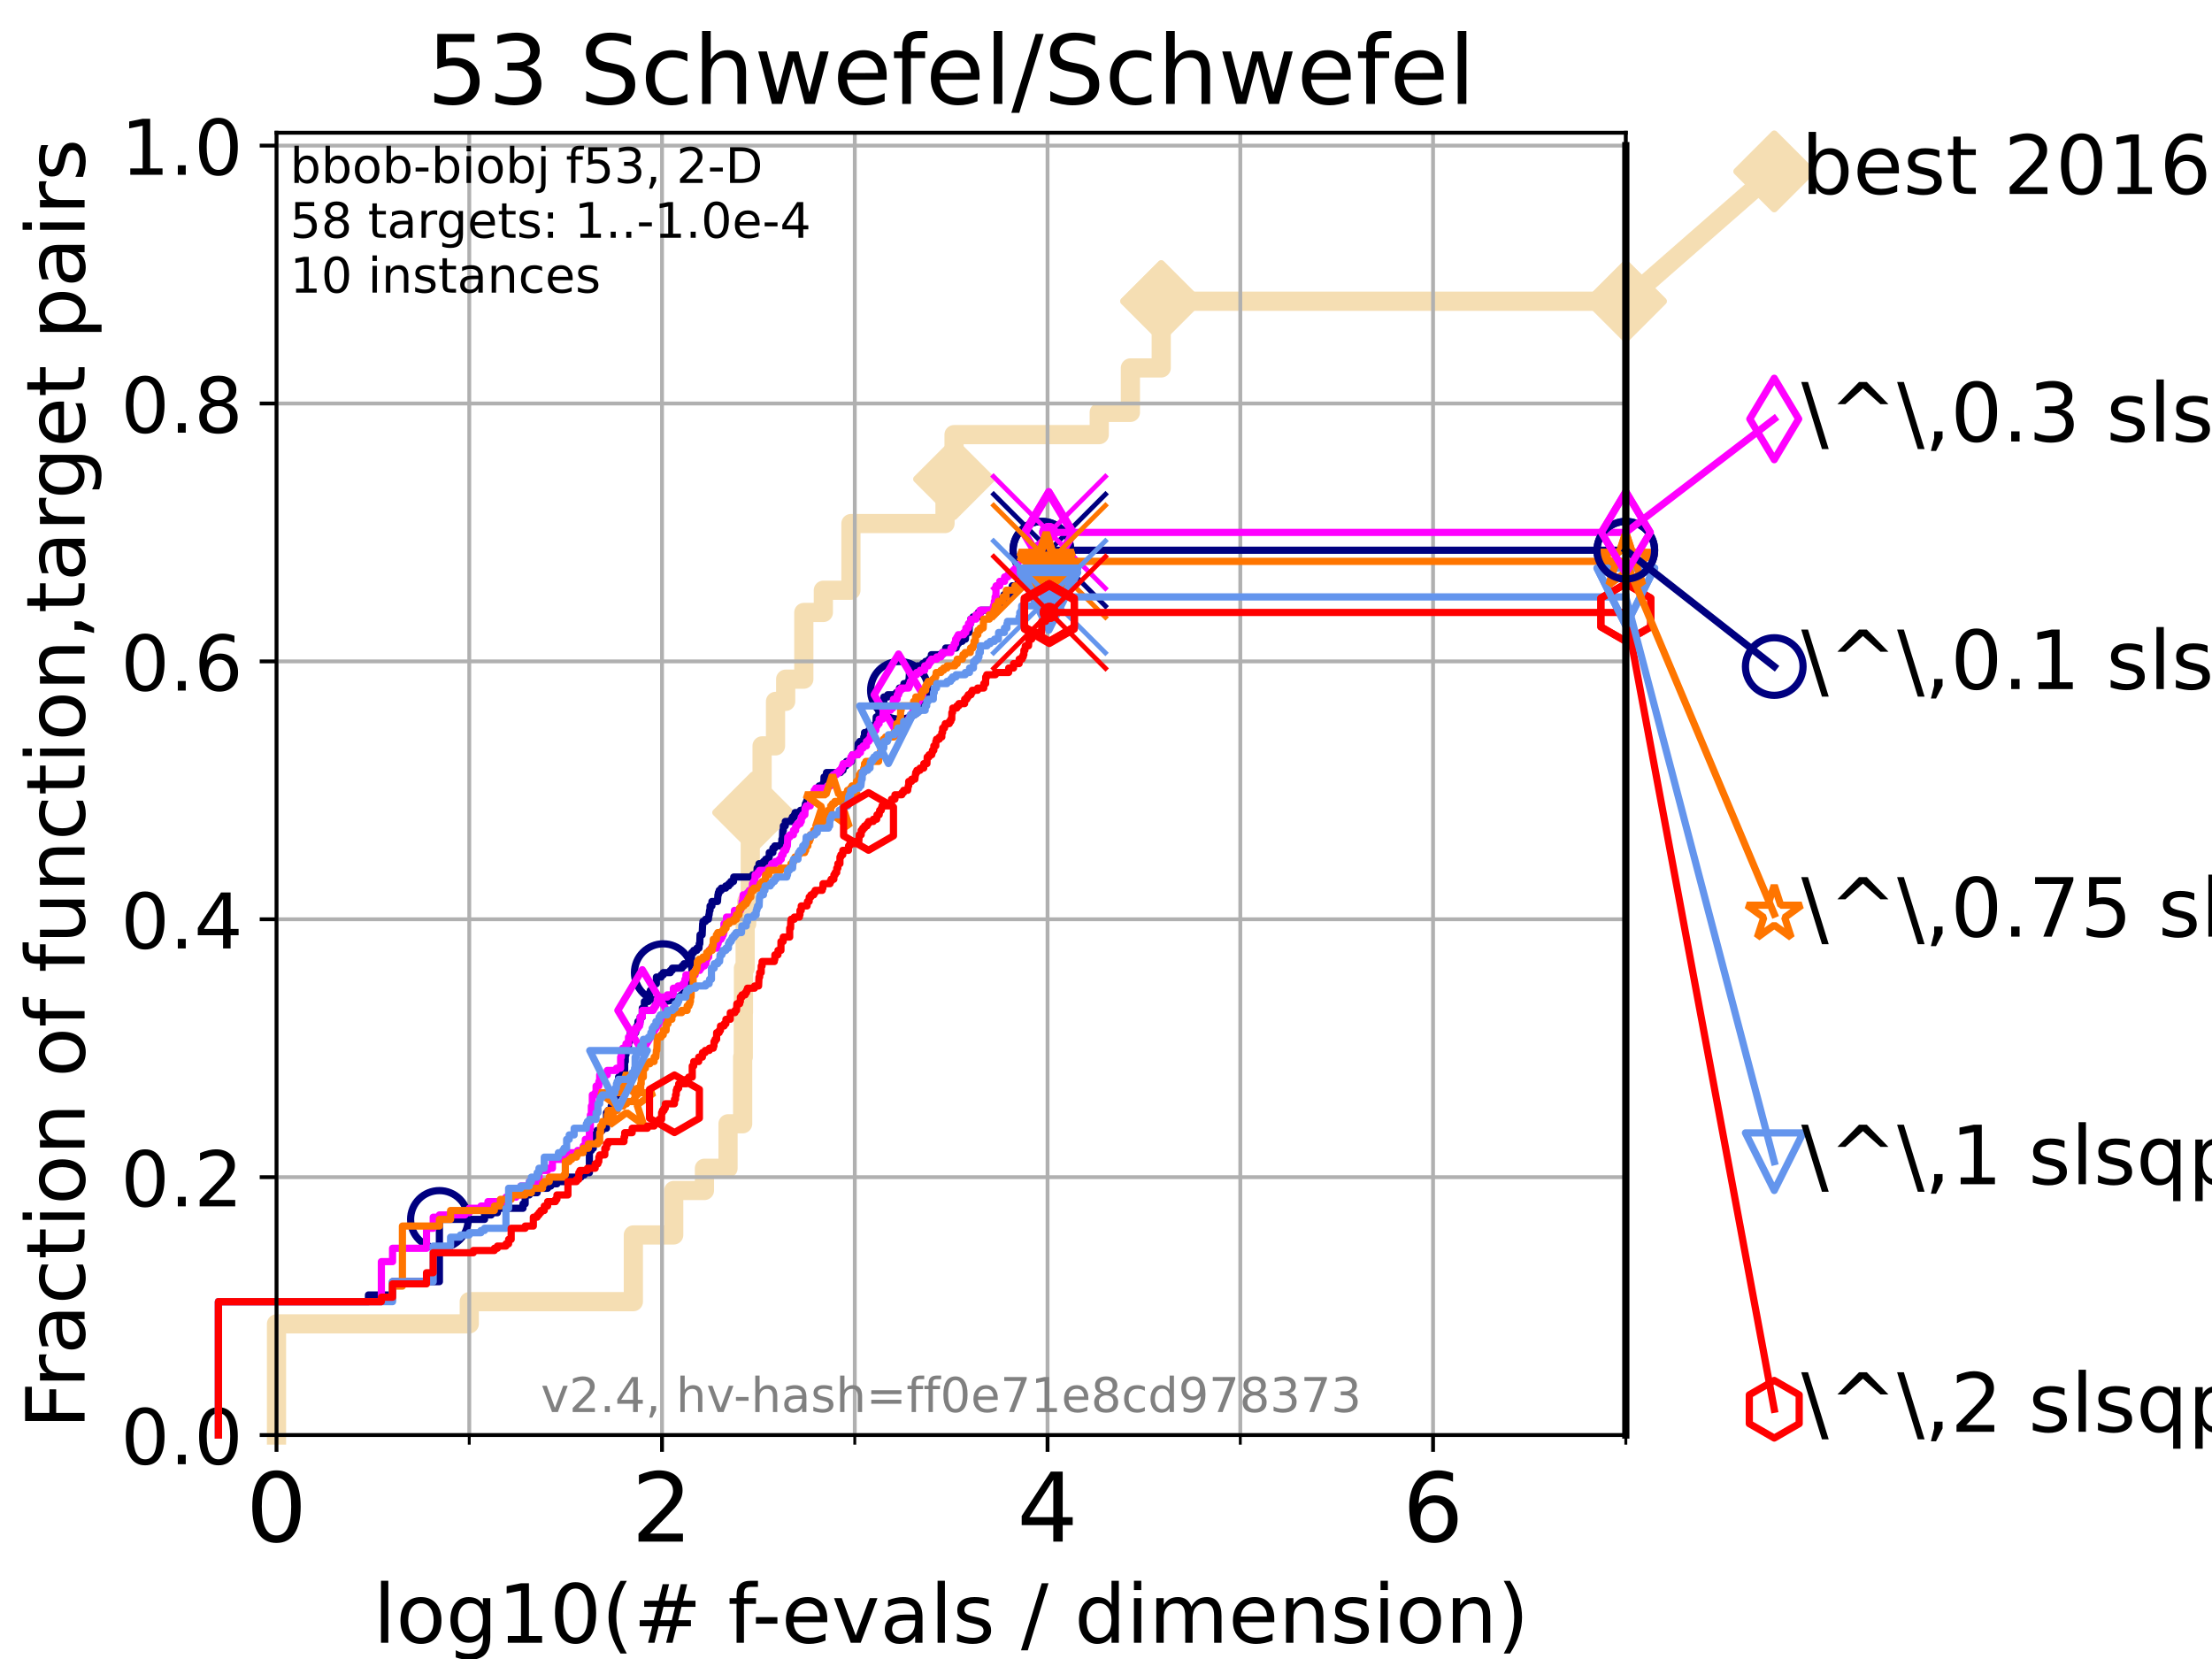 <?xml version="1.0" encoding="utf-8" standalone="no"?>
<!DOCTYPE svg PUBLIC "-//W3C//DTD SVG 1.1//EN"
  "http://www.w3.org/Graphics/SVG/1.1/DTD/svg11.dtd">
<!-- Created with matplotlib (https://matplotlib.org/) -->
<svg height="345.6pt" version="1.1" viewBox="0 0 460.8 345.6" width="460.8pt" xmlns="http://www.w3.org/2000/svg" xmlns:xlink="http://www.w3.org/1999/xlink">
 <defs>
  <style type="text/css">*{stroke-linecap:butt;stroke-linejoin:round;}</style>
 </defs>
 <g id="figure_1">
  <g id="patch_1">
   <path d="M 0 345.6 
L 460.8 345.6 
L 460.8 0 
L 0 0 
z
" style="fill:#ffffff;"/>
  </g>
  <g id="axes_1">
   <g id="patch_2">
    <path d="M 57.6 298.944 
L 338.688 298.944 
L 338.688 27.648 
L 57.6 27.648 
z
" style="fill:#ffffff;"/>
   </g>
   <g id="line2d_1">
    <path d="M 57.6 298.944 
L 57.6 275.788 
L 97.755 275.788 
L 97.755 271.157 
L 131.938 271.157 
L 131.938 257.263 
L 140.348 257.263 
L 140.348 248.001 
L 146.749 248.001 
L 146.749 243.37 
L 151.661 243.37 
L 151.661 234.107 
L 154.708 234.107 
L 154.708 220.214 
L 154.841 220.214 
L 154.841 210.951 
L 154.874 210.951 
L 154.874 201.689 
L 155.232 201.689 
L 155.232 192.426 
L 155.552 192.426 
L 155.552 187.795 
L 156.297 187.795 
L 156.297 173.901 
L 156.895 173.901 
L 156.895 169.27 
L 158.758 169.27 
L 158.758 155.377 
L 161.556 155.377 
L 161.556 146.114 
L 163.67 146.114 
L 163.67 141.483 
L 167.449 141.483 
L 167.449 127.589 
L 171.519 127.589 
L 171.519 122.958 
L 177.263 122.958 
L 177.263 109.065 
L 196.864 109.065 
L 196.864 99.802 
L 198.747 99.802 
L 198.747 90.54 
L 228.991 90.54 
L 228.991 85.909 
L 235.482 85.909 
L 235.482 76.646 
L 241.904 76.646 
L 241.904 62.753 
L 338.688 62.753 
" style="fill:none;stroke:#f5deb3;stroke-linecap:square;stroke-width:4;"/>
   </g>
   <g id="line2d_2">
    <defs>
     <path d="M 0 7.778 
L 7.778 0 
L 0 -7.778 
L -7.778 0 
z
" id="ma62da38f08" style="stroke:#f5deb3;stroke-linejoin:miter;stroke-width:1.5;"/>
    </defs>
    <g>
     <use style="fill:#f5deb3;stroke:#f5deb3;stroke-linejoin:miter;stroke-width:1.5;" x="156.895" xlink:href="#ma62da38f08" y="169.27"/>
     <use style="fill:#f5deb3;stroke:#f5deb3;stroke-linejoin:miter;stroke-width:1.5;" x="198.747" xlink:href="#ma62da38f08" y="99.802"/>
     <use style="fill:#f5deb3;stroke:#f5deb3;stroke-linejoin:miter;stroke-width:1.5;" x="241.904" xlink:href="#ma62da38f08" y="62.753"/>
     <use style="fill:#f5deb3;stroke:#f5deb3;stroke-linejoin:miter;stroke-width:1.5;" x="241.904" xlink:href="#ma62da38f08" y="62.753"/>
     <use style="fill:#f5deb3;stroke:#f5deb3;stroke-linejoin:miter;stroke-width:1.5;" x="338.688" xlink:href="#ma62da38f08" y="62.753"/>
    </g>
   </g>
   <g id="line2d_3">
    <path style="fill:none;stroke:#f5deb3;stroke-linecap:square;stroke-width:4;"/>
    <g/>
   </g>
   <g id="line2d_4">
    <path d="M 338.688 62.753 
L 369.608 35.706 
" style="fill:none;stroke:#f5deb3;stroke-linecap:square;stroke-width:4;"/>
    <g>
     <use style="fill:#f5deb3;stroke:#f5deb3;stroke-linejoin:miter;stroke-width:1.5;" x="338.688" xlink:href="#ma62da38f08" y="62.753"/>
     <use style="fill:#f5deb3;stroke:#f5deb3;stroke-linejoin:miter;stroke-width:1.5;" x="369.608" xlink:href="#ma62da38f08" y="35.706"/>
    </g>
   </g>
   <g id="matplotlib.axis_1">
    <g id="xtick_1">
     <g id="line2d_5">
      <path clip-path="url(#p7b33187379)" d="M 57.6 298.944 
L 57.6 27.648 
" style="fill:none;stroke:#b0b0b0;stroke-linecap:square;stroke-width:0.8;"/>
     </g>
     <g id="line2d_6">
      <defs>
       <path d="M 0 0 
L 0 3.5 
" id="me6a387aa3f" style="stroke:#000000;stroke-width:0.8;"/>
      </defs>
      <g>
       <use style="stroke:#000000;stroke-width:0.8;" x="57.6" xlink:href="#me6a387aa3f" y="298.944"/>
      </g>
     </g>
     <g id="text_1">
      <!-- 0 -->
      <g transform="translate(51.237 321.141)scale(0.2 -0.2)">
       <defs>
        <path d="M 31.781 66.406 
Q 24.172 66.406 20.328 58.906 
Q 16.5 51.422 16.5 36.375 
Q 16.5 21.391 20.328 13.891 
Q 24.172 6.391 31.781 6.391 
Q 39.453 6.391 43.281 13.891 
Q 47.125 21.391 47.125 36.375 
Q 47.125 51.422 43.281 58.906 
Q 39.453 66.406 31.781 66.406 
z
M 31.781 74.219 
Q 44.047 74.219 50.516 64.516 
Q 56.984 54.828 56.984 36.375 
Q 56.984 17.969 50.516 8.266 
Q 44.047 -1.422 31.781 -1.422 
Q 19.531 -1.422 13.062 8.266 
Q 6.594 17.969 6.594 36.375 
Q 6.594 54.828 13.062 64.516 
Q 19.531 74.219 31.781 74.219 
z
" id="DejaVuSans-48"/>
       </defs>
       <use xlink:href="#DejaVuSans-48"/>
      </g>
     </g>
    </g>
    <g id="xtick_2">
     <g id="line2d_7">
      <path clip-path="url(#p7b33187379)" d="M 137.911 298.944 
L 137.911 27.648 
" style="fill:none;stroke:#b0b0b0;stroke-linecap:square;stroke-width:0.8;"/>
     </g>
     <g id="line2d_8">
      <g>
       <use style="stroke:#000000;stroke-width:0.8;" x="137.911" xlink:href="#me6a387aa3f" y="298.944"/>
      </g>
     </g>
     <g id="text_2">
      <!-- 2 -->
      <g transform="translate(131.548 321.141)scale(0.2 -0.2)">
       <defs>
        <path d="M 19.188 8.297 
L 53.609 8.297 
L 53.609 0 
L 7.328 0 
L 7.328 8.297 
Q 12.938 14.109 22.625 23.891 
Q 32.328 33.688 34.812 36.531 
Q 39.547 41.844 41.422 45.531 
Q 43.312 49.219 43.312 52.781 
Q 43.312 58.594 39.234 62.25 
Q 35.156 65.922 28.609 65.922 
Q 23.969 65.922 18.812 64.312 
Q 13.672 62.703 7.812 59.422 
L 7.812 69.391 
Q 13.766 71.781 18.938 73 
Q 24.125 74.219 28.422 74.219 
Q 39.75 74.219 46.484 68.547 
Q 53.219 62.891 53.219 53.422 
Q 53.219 48.922 51.531 44.891 
Q 49.859 40.875 45.406 35.406 
Q 44.188 33.984 37.641 27.219 
Q 31.109 20.453 19.188 8.297 
z
" id="DejaVuSans-50"/>
       </defs>
       <use xlink:href="#DejaVuSans-50"/>
      </g>
     </g>
    </g>
    <g id="xtick_3">
     <g id="line2d_9">
      <path clip-path="url(#p7b33187379)" d="M 218.222 298.944 
L 218.222 27.648 
" style="fill:none;stroke:#b0b0b0;stroke-linecap:square;stroke-width:0.8;"/>
     </g>
     <g id="line2d_10">
      <g>
       <use style="stroke:#000000;stroke-width:0.8;" x="218.222" xlink:href="#me6a387aa3f" y="298.944"/>
      </g>
     </g>
     <g id="text_3">
      <!-- 4 -->
      <g transform="translate(211.859 321.141)scale(0.2 -0.2)">
       <defs>
        <path d="M 37.797 64.312 
L 12.891 25.391 
L 37.797 25.391 
z
M 35.203 72.906 
L 47.609 72.906 
L 47.609 25.391 
L 58.016 25.391 
L 58.016 17.188 
L 47.609 17.188 
L 47.609 0 
L 37.797 0 
L 37.797 17.188 
L 4.891 17.188 
L 4.891 26.703 
z
" id="DejaVuSans-52"/>
       </defs>
       <use xlink:href="#DejaVuSans-52"/>
      </g>
     </g>
    </g>
    <g id="xtick_4">
     <g id="line2d_11">
      <path clip-path="url(#p7b33187379)" d="M 298.533 298.944 
L 298.533 27.648 
" style="fill:none;stroke:#b0b0b0;stroke-linecap:square;stroke-width:0.8;"/>
     </g>
     <g id="line2d_12">
      <g>
       <use style="stroke:#000000;stroke-width:0.8;" x="298.533" xlink:href="#me6a387aa3f" y="298.944"/>
      </g>
     </g>
     <g id="text_4">
      <!-- 6 -->
      <g transform="translate(292.17 321.141)scale(0.2 -0.2)">
       <defs>
        <path d="M 33.016 40.375 
Q 26.375 40.375 22.484 35.828 
Q 18.609 31.297 18.609 23.391 
Q 18.609 15.531 22.484 10.953 
Q 26.375 6.391 33.016 6.391 
Q 39.656 6.391 43.531 10.953 
Q 47.406 15.531 47.406 23.391 
Q 47.406 31.297 43.531 35.828 
Q 39.656 40.375 33.016 40.375 
z
M 52.594 71.297 
L 52.594 62.312 
Q 48.875 64.062 45.094 64.984 
Q 41.312 65.922 37.594 65.922 
Q 27.828 65.922 22.672 59.328 
Q 17.531 52.734 16.797 39.406 
Q 19.672 43.656 24.016 45.922 
Q 28.375 48.188 33.594 48.188 
Q 44.578 48.188 50.953 41.516 
Q 57.328 34.859 57.328 23.391 
Q 57.328 12.156 50.688 5.359 
Q 44.047 -1.422 33.016 -1.422 
Q 20.359 -1.422 13.672 8.266 
Q 6.984 17.969 6.984 36.375 
Q 6.984 53.656 15.188 63.938 
Q 23.391 74.219 37.203 74.219 
Q 40.922 74.219 44.703 73.484 
Q 48.484 72.75 52.594 71.297 
z
" id="DejaVuSans-54"/>
       </defs>
       <use xlink:href="#DejaVuSans-54"/>
      </g>
     </g>
    </g>
    <g id="xtick_5">
     <g id="line2d_13">
      <path clip-path="url(#p7b33187379)" d="M 97.755 298.944 
L 97.755 27.648 
" style="fill:none;stroke:#b0b0b0;stroke-linecap:square;stroke-width:0.8;"/>
     </g>
     <g id="line2d_14">
      <defs>
       <path d="M 0 0 
L 0 2 
" id="m0b8260cfde" style="stroke:#000000;stroke-width:0.6;"/>
      </defs>
      <g>
       <use style="stroke:#000000;stroke-width:0.6;" x="97.755" xlink:href="#m0b8260cfde" y="298.944"/>
      </g>
     </g>
    </g>
    <g id="xtick_6">
     <g id="line2d_15">
      <path clip-path="url(#p7b33187379)" d="M 178.066 298.944 
L 178.066 27.648 
" style="fill:none;stroke:#b0b0b0;stroke-linecap:square;stroke-width:0.8;"/>
     </g>
     <g id="line2d_16">
      <g>
       <use style="stroke:#000000;stroke-width:0.6;" x="178.066" xlink:href="#m0b8260cfde" y="298.944"/>
      </g>
     </g>
    </g>
    <g id="xtick_7">
     <g id="line2d_17">
      <path clip-path="url(#p7b33187379)" d="M 258.377 298.944 
L 258.377 27.648 
" style="fill:none;stroke:#b0b0b0;stroke-linecap:square;stroke-width:0.8;"/>
     </g>
     <g id="line2d_18">
      <g>
       <use style="stroke:#000000;stroke-width:0.6;" x="258.377" xlink:href="#m0b8260cfde" y="298.944"/>
      </g>
     </g>
    </g>
    <g id="xtick_8">
     <g id="line2d_19">
      <path clip-path="url(#p7b33187379)" d="M 338.688 298.944 
L 338.688 27.648 
" style="fill:none;stroke:#b0b0b0;stroke-linecap:square;stroke-width:0.8;"/>
     </g>
     <g id="line2d_20">
      <g>
       <use style="stroke:#000000;stroke-width:0.6;" x="338.688" xlink:href="#m0b8260cfde" y="298.944"/>
      </g>
     </g>
    </g>
    <g id="text_5">
     <!-- log10(# f-evals / dimension) -->
     <g transform="translate(77.764 342.218)scale(0.17 -0.17)">
      <defs>
       <path d="M 9.422 75.984 
L 18.406 75.984 
L 18.406 0 
L 9.422 0 
z
" id="DejaVuSans-108"/>
       <path d="M 30.609 48.391 
Q 23.391 48.391 19.188 42.75 
Q 14.984 37.109 14.984 27.297 
Q 14.984 17.484 19.156 11.844 
Q 23.344 6.203 30.609 6.203 
Q 37.797 6.203 41.984 11.859 
Q 46.188 17.531 46.188 27.297 
Q 46.188 37.016 41.984 42.703 
Q 37.797 48.391 30.609 48.391 
z
M 30.609 56 
Q 42.328 56 49.016 48.375 
Q 55.719 40.766 55.719 27.297 
Q 55.719 13.875 49.016 6.219 
Q 42.328 -1.422 30.609 -1.422 
Q 18.844 -1.422 12.172 6.219 
Q 5.516 13.875 5.516 27.297 
Q 5.516 40.766 12.172 48.375 
Q 18.844 56 30.609 56 
z
" id="DejaVuSans-111"/>
       <path d="M 45.406 27.984 
Q 45.406 37.75 41.375 43.109 
Q 37.359 48.484 30.078 48.484 
Q 22.859 48.484 18.828 43.109 
Q 14.797 37.75 14.797 27.984 
Q 14.797 18.266 18.828 12.891 
Q 22.859 7.516 30.078 7.516 
Q 37.359 7.516 41.375 12.891 
Q 45.406 18.266 45.406 27.984 
z
M 54.391 6.781 
Q 54.391 -7.172 48.188 -13.984 
Q 42 -20.797 29.203 -20.797 
Q 24.469 -20.797 20.266 -20.094 
Q 16.062 -19.391 12.109 -17.922 
L 12.109 -9.188 
Q 16.062 -11.328 19.922 -12.344 
Q 23.781 -13.375 27.781 -13.375 
Q 36.625 -13.375 41.016 -8.766 
Q 45.406 -4.156 45.406 5.172 
L 45.406 9.625 
Q 42.625 4.781 38.281 2.391 
Q 33.938 0 27.875 0 
Q 17.828 0 11.672 7.656 
Q 5.516 15.328 5.516 27.984 
Q 5.516 40.672 11.672 48.328 
Q 17.828 56 27.875 56 
Q 33.938 56 38.281 53.609 
Q 42.625 51.219 45.406 46.391 
L 45.406 54.688 
L 54.391 54.688 
z
" id="DejaVuSans-103"/>
       <path d="M 12.406 8.297 
L 28.516 8.297 
L 28.516 63.922 
L 10.984 60.406 
L 10.984 69.391 
L 28.422 72.906 
L 38.281 72.906 
L 38.281 8.297 
L 54.391 8.297 
L 54.391 0 
L 12.406 0 
z
" id="DejaVuSans-49"/>
       <path d="M 31 75.875 
Q 24.469 64.656 21.281 53.656 
Q 18.109 42.672 18.109 31.391 
Q 18.109 20.125 21.312 9.062 
Q 24.516 -2 31 -13.188 
L 23.188 -13.188 
Q 15.875 -1.703 12.234 9.375 
Q 8.594 20.453 8.594 31.391 
Q 8.594 42.281 12.203 53.312 
Q 15.828 64.359 23.188 75.875 
z
" id="DejaVuSans-40"/>
       <path d="M 51.125 44 
L 36.922 44 
L 32.812 27.688 
L 47.125 27.688 
z
M 43.797 71.781 
L 38.719 51.516 
L 52.984 51.516 
L 58.109 71.781 
L 65.922 71.781 
L 60.891 51.516 
L 76.125 51.516 
L 76.125 44 
L 58.984 44 
L 54.984 27.688 
L 70.516 27.688 
L 70.516 20.219 
L 53.078 20.219 
L 48 0 
L 40.188 0 
L 45.219 20.219 
L 30.906 20.219 
L 25.875 0 
L 18.016 0 
L 23.094 20.219 
L 7.719 20.219 
L 7.719 27.688 
L 24.906 27.688 
L 29 44 
L 13.281 44 
L 13.281 51.516 
L 30.906 51.516 
L 35.891 71.781 
z
" id="DejaVuSans-35"/>
       <path id="DejaVuSans-32"/>
       <path d="M 37.109 75.984 
L 37.109 68.5 
L 28.516 68.5 
Q 23.688 68.5 21.797 66.547 
Q 19.922 64.594 19.922 59.516 
L 19.922 54.688 
L 34.719 54.688 
L 34.719 47.703 
L 19.922 47.703 
L 19.922 0 
L 10.891 0 
L 10.891 47.703 
L 2.297 47.703 
L 2.297 54.688 
L 10.891 54.688 
L 10.891 58.5 
Q 10.891 67.625 15.141 71.797 
Q 19.391 75.984 28.609 75.984 
z
" id="DejaVuSans-102"/>
       <path d="M 4.891 31.391 
L 31.203 31.391 
L 31.203 23.391 
L 4.891 23.391 
z
" id="DejaVuSans-45"/>
       <path d="M 56.203 29.594 
L 56.203 25.203 
L 14.891 25.203 
Q 15.484 15.922 20.484 11.062 
Q 25.484 6.203 34.422 6.203 
Q 39.594 6.203 44.453 7.469 
Q 49.312 8.734 54.109 11.281 
L 54.109 2.781 
Q 49.266 0.734 44.188 -0.344 
Q 39.109 -1.422 33.891 -1.422 
Q 20.797 -1.422 13.156 6.188 
Q 5.516 13.812 5.516 26.812 
Q 5.516 40.234 12.766 48.109 
Q 20.016 56 32.328 56 
Q 43.359 56 49.781 48.891 
Q 56.203 41.797 56.203 29.594 
z
M 47.219 32.234 
Q 47.125 39.594 43.094 43.984 
Q 39.062 48.391 32.422 48.391 
Q 24.906 48.391 20.391 44.141 
Q 15.875 39.891 15.188 32.172 
z
" id="DejaVuSans-101"/>
       <path d="M 2.984 54.688 
L 12.5 54.688 
L 29.594 8.797 
L 46.688 54.688 
L 56.203 54.688 
L 35.688 0 
L 23.484 0 
z
" id="DejaVuSans-118"/>
       <path d="M 34.281 27.484 
Q 23.391 27.484 19.188 25 
Q 14.984 22.516 14.984 16.5 
Q 14.984 11.719 18.141 8.906 
Q 21.297 6.109 26.703 6.109 
Q 34.188 6.109 38.703 11.406 
Q 43.219 16.703 43.219 25.484 
L 43.219 27.484 
z
M 52.203 31.203 
L 52.203 0 
L 43.219 0 
L 43.219 8.297 
Q 40.141 3.328 35.547 0.953 
Q 30.953 -1.422 24.312 -1.422 
Q 15.922 -1.422 10.953 3.297 
Q 6 8.016 6 15.922 
Q 6 25.141 12.172 29.828 
Q 18.359 34.516 30.609 34.516 
L 43.219 34.516 
L 43.219 35.406 
Q 43.219 41.609 39.141 45 
Q 35.062 48.391 27.688 48.391 
Q 23 48.391 18.547 47.266 
Q 14.109 46.141 10.016 43.891 
L 10.016 52.203 
Q 14.938 54.109 19.578 55.047 
Q 24.219 56 28.609 56 
Q 40.484 56 46.344 49.844 
Q 52.203 43.703 52.203 31.203 
z
" id="DejaVuSans-97"/>
       <path d="M 44.281 53.078 
L 44.281 44.578 
Q 40.484 46.531 36.375 47.5 
Q 32.281 48.484 27.875 48.484 
Q 21.188 48.484 17.844 46.438 
Q 14.5 44.391 14.5 40.281 
Q 14.5 37.156 16.891 35.375 
Q 19.281 33.594 26.516 31.984 
L 29.594 31.297 
Q 39.156 29.25 43.188 25.516 
Q 47.219 21.781 47.219 15.094 
Q 47.219 7.469 41.188 3.016 
Q 35.156 -1.422 24.609 -1.422 
Q 20.219 -1.422 15.453 -0.562 
Q 10.688 0.297 5.422 2 
L 5.422 11.281 
Q 10.406 8.688 15.234 7.391 
Q 20.062 6.109 24.812 6.109 
Q 31.156 6.109 34.562 8.281 
Q 37.984 10.453 37.984 14.406 
Q 37.984 18.062 35.516 20.016 
Q 33.062 21.969 24.703 23.781 
L 21.578 24.516 
Q 13.234 26.266 9.516 29.906 
Q 5.812 33.547 5.812 39.891 
Q 5.812 47.609 11.281 51.797 
Q 16.75 56 26.812 56 
Q 31.781 56 36.172 55.266 
Q 40.578 54.547 44.281 53.078 
z
" id="DejaVuSans-115"/>
       <path d="M 25.391 72.906 
L 33.688 72.906 
L 8.297 -9.281 
L 0 -9.281 
z
" id="DejaVuSans-47"/>
       <path d="M 45.406 46.391 
L 45.406 75.984 
L 54.391 75.984 
L 54.391 0 
L 45.406 0 
L 45.406 8.203 
Q 42.578 3.328 38.25 0.953 
Q 33.938 -1.422 27.875 -1.422 
Q 17.969 -1.422 11.734 6.484 
Q 5.516 14.406 5.516 27.297 
Q 5.516 40.188 11.734 48.094 
Q 17.969 56 27.875 56 
Q 33.938 56 38.25 53.625 
Q 42.578 51.266 45.406 46.391 
z
M 14.797 27.297 
Q 14.797 17.391 18.875 11.75 
Q 22.953 6.109 30.078 6.109 
Q 37.203 6.109 41.297 11.75 
Q 45.406 17.391 45.406 27.297 
Q 45.406 37.203 41.297 42.844 
Q 37.203 48.484 30.078 48.484 
Q 22.953 48.484 18.875 42.844 
Q 14.797 37.203 14.797 27.297 
z
" id="DejaVuSans-100"/>
       <path d="M 9.422 54.688 
L 18.406 54.688 
L 18.406 0 
L 9.422 0 
z
M 9.422 75.984 
L 18.406 75.984 
L 18.406 64.594 
L 9.422 64.594 
z
" id="DejaVuSans-105"/>
       <path d="M 52 44.188 
Q 55.375 50.25 60.062 53.125 
Q 64.75 56 71.094 56 
Q 79.641 56 84.281 50.016 
Q 88.922 44.047 88.922 33.016 
L 88.922 0 
L 79.891 0 
L 79.891 32.719 
Q 79.891 40.578 77.094 44.375 
Q 74.312 48.188 68.609 48.188 
Q 61.625 48.188 57.562 43.547 
Q 53.516 38.922 53.516 30.906 
L 53.516 0 
L 44.484 0 
L 44.484 32.719 
Q 44.484 40.625 41.703 44.406 
Q 38.922 48.188 33.109 48.188 
Q 26.219 48.188 22.156 43.531 
Q 18.109 38.875 18.109 30.906 
L 18.109 0 
L 9.078 0 
L 9.078 54.688 
L 18.109 54.688 
L 18.109 46.188 
Q 21.188 51.219 25.484 53.609 
Q 29.781 56 35.688 56 
Q 41.656 56 45.828 52.969 
Q 50 49.953 52 44.188 
z
" id="DejaVuSans-109"/>
       <path d="M 54.891 33.016 
L 54.891 0 
L 45.906 0 
L 45.906 32.719 
Q 45.906 40.484 42.875 44.328 
Q 39.844 48.188 33.797 48.188 
Q 26.516 48.188 22.312 43.547 
Q 18.109 38.922 18.109 30.906 
L 18.109 0 
L 9.078 0 
L 9.078 54.688 
L 18.109 54.688 
L 18.109 46.188 
Q 21.344 51.125 25.703 53.562 
Q 30.078 56 35.797 56 
Q 45.219 56 50.047 50.172 
Q 54.891 44.344 54.891 33.016 
z
" id="DejaVuSans-110"/>
       <path d="M 8.016 75.875 
L 15.828 75.875 
Q 23.141 64.359 26.781 53.312 
Q 30.422 42.281 30.422 31.391 
Q 30.422 20.453 26.781 9.375 
Q 23.141 -1.703 15.828 -13.188 
L 8.016 -13.188 
Q 14.5 -2 17.703 9.062 
Q 20.906 20.125 20.906 31.391 
Q 20.906 42.672 17.703 53.656 
Q 14.5 64.656 8.016 75.875 
z
" id="DejaVuSans-41"/>
      </defs>
      <use xlink:href="#DejaVuSans-108"/>
      <use x="27.783" xlink:href="#DejaVuSans-111"/>
      <use x="88.965" xlink:href="#DejaVuSans-103"/>
      <use x="152.441" xlink:href="#DejaVuSans-49"/>
      <use x="216.064" xlink:href="#DejaVuSans-48"/>
      <use x="279.688" xlink:href="#DejaVuSans-40"/>
      <use x="318.701" xlink:href="#DejaVuSans-35"/>
      <use x="402.49" xlink:href="#DejaVuSans-32"/>
      <use x="434.277" xlink:href="#DejaVuSans-102"/>
      <use x="463.982" xlink:href="#DejaVuSans-45"/>
      <use x="500.066" xlink:href="#DejaVuSans-101"/>
      <use x="561.59" xlink:href="#DejaVuSans-118"/>
      <use x="620.77" xlink:href="#DejaVuSans-97"/>
      <use x="682.049" xlink:href="#DejaVuSans-108"/>
      <use x="709.832" xlink:href="#DejaVuSans-115"/>
      <use x="761.932" xlink:href="#DejaVuSans-32"/>
      <use x="793.719" xlink:href="#DejaVuSans-47"/>
      <use x="827.41" xlink:href="#DejaVuSans-32"/>
      <use x="859.197" xlink:href="#DejaVuSans-100"/>
      <use x="922.674" xlink:href="#DejaVuSans-105"/>
      <use x="950.457" xlink:href="#DejaVuSans-109"/>
      <use x="1047.869" xlink:href="#DejaVuSans-101"/>
      <use x="1109.393" xlink:href="#DejaVuSans-110"/>
      <use x="1172.771" xlink:href="#DejaVuSans-115"/>
      <use x="1224.871" xlink:href="#DejaVuSans-105"/>
      <use x="1252.654" xlink:href="#DejaVuSans-111"/>
      <use x="1313.836" xlink:href="#DejaVuSans-110"/>
      <use x="1377.215" xlink:href="#DejaVuSans-41"/>
     </g>
    </g>
   </g>
   <g id="matplotlib.axis_2">
    <g id="ytick_1">
     <g id="line2d_21">
      <path clip-path="url(#p7b33187379)" d="M 57.6 298.944 
L 338.688 298.944 
" style="fill:none;stroke:#b0b0b0;stroke-linecap:square;stroke-width:0.8;"/>
     </g>
     <g id="line2d_22">
      <defs>
       <path d="M 0 0 
L -3.5 0 
" id="mce176511c5" style="stroke:#000000;stroke-width:0.8;"/>
      </defs>
      <g>
       <use style="stroke:#000000;stroke-width:0.8;" x="57.6" xlink:href="#mce176511c5" y="298.944"/>
      </g>
     </g>
     <g id="text_6">
      <!-- 0.0 -->
      <g transform="translate(25.155 305.023)scale(0.16 -0.16)">
       <defs>
        <path d="M 10.688 12.406 
L 21 12.406 
L 21 0 
L 10.688 0 
z
" id="DejaVuSans-46"/>
       </defs>
       <use xlink:href="#DejaVuSans-48"/>
       <use x="63.623" xlink:href="#DejaVuSans-46"/>
       <use x="95.41" xlink:href="#DejaVuSans-48"/>
      </g>
     </g>
    </g>
    <g id="ytick_2">
     <g id="line2d_23">
      <path clip-path="url(#p7b33187379)" d="M 57.6 245.222 
L 338.688 245.222 
" style="fill:none;stroke:#b0b0b0;stroke-linecap:square;stroke-width:0.8;"/>
     </g>
     <g id="line2d_24">
      <g>
       <use style="stroke:#000000;stroke-width:0.8;" x="57.6" xlink:href="#mce176511c5" y="245.222"/>
      </g>
     </g>
     <g id="text_7">
      <!-- 0.2 -->
      <g transform="translate(25.155 251.301)scale(0.16 -0.16)">
       <use xlink:href="#DejaVuSans-48"/>
       <use x="63.623" xlink:href="#DejaVuSans-46"/>
       <use x="95.41" xlink:href="#DejaVuSans-50"/>
      </g>
     </g>
    </g>
    <g id="ytick_3">
     <g id="line2d_25">
      <path clip-path="url(#p7b33187379)" d="M 57.6 191.5 
L 338.688 191.5 
" style="fill:none;stroke:#b0b0b0;stroke-linecap:square;stroke-width:0.8;"/>
     </g>
     <g id="line2d_26">
      <g>
       <use style="stroke:#000000;stroke-width:0.8;" x="57.6" xlink:href="#mce176511c5" y="191.5"/>
      </g>
     </g>
     <g id="text_8">
      <!-- 0.4 -->
      <g transform="translate(25.155 197.579)scale(0.16 -0.16)">
       <use xlink:href="#DejaVuSans-48"/>
       <use x="63.623" xlink:href="#DejaVuSans-46"/>
       <use x="95.41" xlink:href="#DejaVuSans-52"/>
      </g>
     </g>
    </g>
    <g id="ytick_4">
     <g id="line2d_27">
      <path clip-path="url(#p7b33187379)" d="M 57.6 137.778 
L 338.688 137.778 
" style="fill:none;stroke:#b0b0b0;stroke-linecap:square;stroke-width:0.8;"/>
     </g>
     <g id="line2d_28">
      <g>
       <use style="stroke:#000000;stroke-width:0.8;" x="57.6" xlink:href="#mce176511c5" y="137.778"/>
      </g>
     </g>
     <g id="text_9">
      <!-- 0.6 -->
      <g transform="translate(25.155 143.857)scale(0.16 -0.16)">
       <use xlink:href="#DejaVuSans-48"/>
       <use x="63.623" xlink:href="#DejaVuSans-46"/>
       <use x="95.41" xlink:href="#DejaVuSans-54"/>
      </g>
     </g>
    </g>
    <g id="ytick_5">
     <g id="line2d_29">
      <path clip-path="url(#p7b33187379)" d="M 57.6 84.056 
L 338.688 84.056 
" style="fill:none;stroke:#b0b0b0;stroke-linecap:square;stroke-width:0.8;"/>
     </g>
     <g id="line2d_30">
      <g>
       <use style="stroke:#000000;stroke-width:0.8;" x="57.6" xlink:href="#mce176511c5" y="84.056"/>
      </g>
     </g>
     <g id="text_10">
      <!-- 0.8 -->
      <g transform="translate(25.155 90.135)scale(0.16 -0.16)">
       <defs>
        <path d="M 31.781 34.625 
Q 24.75 34.625 20.719 30.859 
Q 16.703 27.094 16.703 20.516 
Q 16.703 13.922 20.719 10.156 
Q 24.75 6.391 31.781 6.391 
Q 38.812 6.391 42.859 10.172 
Q 46.922 13.969 46.922 20.516 
Q 46.922 27.094 42.891 30.859 
Q 38.875 34.625 31.781 34.625 
z
M 21.922 38.812 
Q 15.578 40.375 12.031 44.719 
Q 8.5 49.078 8.5 55.328 
Q 8.5 64.062 14.719 69.141 
Q 20.953 74.219 31.781 74.219 
Q 42.672 74.219 48.875 69.141 
Q 55.078 64.062 55.078 55.328 
Q 55.078 49.078 51.531 44.719 
Q 48 40.375 41.703 38.812 
Q 48.828 37.156 52.797 32.312 
Q 56.781 27.484 56.781 20.516 
Q 56.781 9.906 50.312 4.234 
Q 43.844 -1.422 31.781 -1.422 
Q 19.734 -1.422 13.25 4.234 
Q 6.781 9.906 6.781 20.516 
Q 6.781 27.484 10.781 32.312 
Q 14.797 37.156 21.922 38.812 
z
M 18.312 54.391 
Q 18.312 48.734 21.844 45.562 
Q 25.391 42.391 31.781 42.391 
Q 38.141 42.391 41.719 45.562 
Q 45.312 48.734 45.312 54.391 
Q 45.312 60.062 41.719 63.234 
Q 38.141 66.406 31.781 66.406 
Q 25.391 66.406 21.844 63.234 
Q 18.312 60.062 18.312 54.391 
z
" id="DejaVuSans-56"/>
       </defs>
       <use xlink:href="#DejaVuSans-48"/>
       <use x="63.623" xlink:href="#DejaVuSans-46"/>
       <use x="95.41" xlink:href="#DejaVuSans-56"/>
      </g>
     </g>
    </g>
    <g id="ytick_6">
     <g id="line2d_31">
      <path clip-path="url(#p7b33187379)" d="M 57.6 30.334 
L 338.688 30.334 
" style="fill:none;stroke:#b0b0b0;stroke-linecap:square;stroke-width:0.8;"/>
     </g>
     <g id="line2d_32">
      <g>
       <use style="stroke:#000000;stroke-width:0.8;" x="57.6" xlink:href="#mce176511c5" y="30.334"/>
      </g>
     </g>
     <g id="text_11">
      <!-- 1.0 -->
      <g transform="translate(25.155 36.413)scale(0.16 -0.16)">
       <use xlink:href="#DejaVuSans-49"/>
       <use x="63.623" xlink:href="#DejaVuSans-46"/>
       <use x="95.41" xlink:href="#DejaVuSans-48"/>
      </g>
     </g>
    </g>
    <g id="text_12">
     <!-- Fraction of function,target pairs -->
     <g transform="translate(17.62 297.681)rotate(-90)scale(0.17 -0.17)">
      <defs>
       <path d="M 9.812 72.906 
L 51.703 72.906 
L 51.703 64.594 
L 19.672 64.594 
L 19.672 43.109 
L 48.578 43.109 
L 48.578 34.812 
L 19.672 34.812 
L 19.672 0 
L 9.812 0 
z
" id="DejaVuSans-70"/>
       <path d="M 41.109 46.297 
Q 39.594 47.172 37.812 47.578 
Q 36.031 48 33.891 48 
Q 26.266 48 22.188 43.047 
Q 18.109 38.094 18.109 28.812 
L 18.109 0 
L 9.078 0 
L 9.078 54.688 
L 18.109 54.688 
L 18.109 46.188 
Q 20.953 51.172 25.484 53.578 
Q 30.031 56 36.531 56 
Q 37.453 56 38.578 55.875 
Q 39.703 55.766 41.062 55.516 
z
" id="DejaVuSans-114"/>
       <path d="M 48.781 52.594 
L 48.781 44.188 
Q 44.969 46.297 41.141 47.344 
Q 37.312 48.391 33.406 48.391 
Q 24.656 48.391 19.812 42.844 
Q 14.984 37.312 14.984 27.297 
Q 14.984 17.281 19.812 11.734 
Q 24.656 6.203 33.406 6.203 
Q 37.312 6.203 41.141 7.25 
Q 44.969 8.297 48.781 10.406 
L 48.781 2.094 
Q 45.016 0.344 40.984 -0.531 
Q 36.969 -1.422 32.422 -1.422 
Q 20.062 -1.422 12.781 6.344 
Q 5.516 14.109 5.516 27.297 
Q 5.516 40.672 12.859 48.328 
Q 20.219 56 33.016 56 
Q 37.156 56 41.109 55.141 
Q 45.062 54.297 48.781 52.594 
z
" id="DejaVuSans-99"/>
       <path d="M 18.312 70.219 
L 18.312 54.688 
L 36.812 54.688 
L 36.812 47.703 
L 18.312 47.703 
L 18.312 18.016 
Q 18.312 11.328 20.141 9.422 
Q 21.969 7.516 27.594 7.516 
L 36.812 7.516 
L 36.812 0 
L 27.594 0 
Q 17.188 0 13.234 3.875 
Q 9.281 7.766 9.281 18.016 
L 9.281 47.703 
L 2.688 47.703 
L 2.688 54.688 
L 9.281 54.688 
L 9.281 70.219 
z
" id="DejaVuSans-116"/>
       <path d="M 8.5 21.578 
L 8.5 54.688 
L 17.484 54.688 
L 17.484 21.922 
Q 17.484 14.156 20.5 10.266 
Q 23.531 6.391 29.594 6.391 
Q 36.859 6.391 41.078 11.031 
Q 45.312 15.672 45.312 23.688 
L 45.312 54.688 
L 54.297 54.688 
L 54.297 0 
L 45.312 0 
L 45.312 8.406 
Q 42.047 3.422 37.719 1 
Q 33.406 -1.422 27.688 -1.422 
Q 18.266 -1.422 13.375 4.438 
Q 8.5 10.297 8.5 21.578 
z
M 31.109 56 
z
" id="DejaVuSans-117"/>
       <path d="M 11.719 12.406 
L 22.016 12.406 
L 22.016 4 
L 14.016 -11.625 
L 7.719 -11.625 
L 11.719 4 
z
" id="DejaVuSans-44"/>
       <path d="M 18.109 8.203 
L 18.109 -20.797 
L 9.078 -20.797 
L 9.078 54.688 
L 18.109 54.688 
L 18.109 46.391 
Q 20.953 51.266 25.266 53.625 
Q 29.594 56 35.594 56 
Q 45.562 56 51.781 48.094 
Q 58.016 40.188 58.016 27.297 
Q 58.016 14.406 51.781 6.484 
Q 45.562 -1.422 35.594 -1.422 
Q 29.594 -1.422 25.266 0.953 
Q 20.953 3.328 18.109 8.203 
z
M 48.688 27.297 
Q 48.688 37.203 44.609 42.844 
Q 40.531 48.484 33.406 48.484 
Q 26.266 48.484 22.188 42.844 
Q 18.109 37.203 18.109 27.297 
Q 18.109 17.391 22.188 11.75 
Q 26.266 6.109 33.406 6.109 
Q 40.531 6.109 44.609 11.75 
Q 48.688 17.391 48.688 27.297 
z
" id="DejaVuSans-112"/>
      </defs>
      <use xlink:href="#DejaVuSans-70"/>
      <use x="50.27" xlink:href="#DejaVuSans-114"/>
      <use x="91.383" xlink:href="#DejaVuSans-97"/>
      <use x="152.662" xlink:href="#DejaVuSans-99"/>
      <use x="207.643" xlink:href="#DejaVuSans-116"/>
      <use x="246.852" xlink:href="#DejaVuSans-105"/>
      <use x="274.635" xlink:href="#DejaVuSans-111"/>
      <use x="335.816" xlink:href="#DejaVuSans-110"/>
      <use x="399.195" xlink:href="#DejaVuSans-32"/>
      <use x="430.982" xlink:href="#DejaVuSans-111"/>
      <use x="492.164" xlink:href="#DejaVuSans-102"/>
      <use x="527.369" xlink:href="#DejaVuSans-32"/>
      <use x="559.156" xlink:href="#DejaVuSans-102"/>
      <use x="594.361" xlink:href="#DejaVuSans-117"/>
      <use x="657.74" xlink:href="#DejaVuSans-110"/>
      <use x="721.119" xlink:href="#DejaVuSans-99"/>
      <use x="776.1" xlink:href="#DejaVuSans-116"/>
      <use x="815.309" xlink:href="#DejaVuSans-105"/>
      <use x="843.092" xlink:href="#DejaVuSans-111"/>
      <use x="904.273" xlink:href="#DejaVuSans-110"/>
      <use x="967.652" xlink:href="#DejaVuSans-44"/>
      <use x="999.439" xlink:href="#DejaVuSans-116"/>
      <use x="1038.648" xlink:href="#DejaVuSans-97"/>
      <use x="1099.928" xlink:href="#DejaVuSans-114"/>
      <use x="1139.291" xlink:href="#DejaVuSans-103"/>
      <use x="1202.768" xlink:href="#DejaVuSans-101"/>
      <use x="1264.291" xlink:href="#DejaVuSans-116"/>
      <use x="1303.5" xlink:href="#DejaVuSans-32"/>
      <use x="1335.287" xlink:href="#DejaVuSans-112"/>
      <use x="1398.764" xlink:href="#DejaVuSans-97"/>
      <use x="1460.043" xlink:href="#DejaVuSans-105"/>
      <use x="1487.826" xlink:href="#DejaVuSans-114"/>
      <use x="1528.939" xlink:href="#DejaVuSans-115"/>
     </g>
    </g>
   </g>
   <g id="line2d_33">
    <defs>
     <path d="M 0 1.5 
C 0.398 1.5 0.779 1.342 1.061 1.061 
C 1.342 0.779 1.5 0.398 1.5 0 
C 1.5 -0.398 1.342 -0.779 1.061 -1.061 
C 0.779 -1.342 0.398 -1.5 0 -1.5 
C -0.398 -1.5 -0.779 -1.342 -1.061 -1.061 
C -1.342 -0.779 -1.5 -0.398 -1.5 0 
C -1.5 0.398 -1.342 0.779 -1.061 1.061 
C -0.779 1.342 -0.398 1.5 0 1.5 
z
" id="me67a8ba124" style="stroke:#f5deb3;"/>
    </defs>
    <g>
     <use style="fill:#f5deb3;stroke:#f5deb3;" x="241.904" xlink:href="#me67a8ba124" y="62.753"/>
     <use style="fill:#f5deb3;stroke:#f5deb3;" x="241.904" xlink:href="#me67a8ba124" y="62.753"/>
    </g>
   </g>
   <g id="line2d_34">
    <defs>
     <path d="M 0 1.5 
C 0.398 1.5 0.779 1.342 1.061 1.061 
C 1.342 0.779 1.5 0.398 1.5 0 
C 1.5 -0.398 1.342 -0.779 1.061 -1.061 
C 0.779 -1.342 0.398 -1.5 0 -1.5 
C -0.398 -1.5 -0.779 -1.342 -1.061 -1.061 
C -1.342 -0.779 -1.5 -0.398 -1.5 0 
C -1.5 0.398 -1.342 0.779 -1.061 1.061 
C -0.779 1.342 -0.398 1.5 0 1.5 
z
" id="mce930bb151" style="stroke:#000080;"/>
    </defs>
    <g>
     <use style="fill:#000080;stroke:#000080;" x="217.04" xlink:href="#mce930bb151" y="114.622"/>
     <use style="fill:#000080;stroke:#000080;" x="217.04" xlink:href="#mce930bb151" y="114.622"/>
    </g>
   </g>
   <g id="line2d_35">
    <path d="M 45.512 298.944 
L 45.512 271.157 
L 76.759 271.157 
L 76.759 269.767 
L 81.776 269.767 
L 81.776 266.989 
L 91.535 266.989 
L 91.535 254.021 
L 100.935 254.021 
L 100.935 253.095 
L 102.331 253.095 
L 102.331 252.632 
L 103.623 252.632 
L 103.623 251.706 
L 108.949 251.706 
L 108.949 250.779 
L 109.402 250.779 
L 109.402 248.927 
L 110.274 248.927 
L 110.274 248.464 
L 111.897 248.464 
L 111.897 247.538 
L 114.08 247.538 
L 114.08 247.075 
L 114.751 247.075 
L 114.751 246.611 
L 116.02 246.611 
L 116.02 246.148 
L 117.765 246.148 
L 117.765 245.685 
L 118.31 245.685 
L 118.31 245.222 
L 121.037 245.222 
L 121.037 244.759 
L 121.712 244.759 
L 121.712 244.296 
L 122.782 244.296 
L 122.782 239.665 
L 123.193 239.665 
L 123.193 239.201 
L 123.594 239.201 
L 123.594 236.423 
L 124.369 236.423 
L 124.369 235.496 
L 125.471 235.496 
L 125.471 235.033 
L 126.338 235.033 
L 126.338 231.792 
L 126.674 231.792 
L 126.674 231.328 
L 127.326 231.328 
L 127.326 230.402 
L 127.643 230.402 
L 127.643 228.55 
L 128.26 228.55 
L 128.26 228.087 
L 128.561 228.087 
L 128.561 227.16 
L 128.709 227.16 
L 128.709 225.308 
L 128.856 225.308 
L 128.856 224.382 
L 129.291 224.382 
L 129.291 223.455 
L 129.853 223.455 
L 129.853 222.992 
L 130.128 222.992 
L 130.128 221.14 
L 130.264 221.14 
L 130.264 219.75 
L 130.398 219.75 
L 130.398 218.824 
L 130.927 218.824 
L 130.927 216.972 
L 131.185 216.972 
L 131.185 216.045 
L 131.313 216.045 
L 131.313 215.119 
L 132.423 215.119 
L 132.423 214.656 
L 132.542 214.656 
L 132.542 214.193 
L 132.66 214.193 
L 132.66 213.73 
L 132.894 213.73 
L 132.894 212.804 
L 133.353 212.804 
L 133.353 211.877 
L 133.8 211.877 
L 133.8 210.025 
L 134.236 210.025 
L 134.236 208.635 
L 135.077 208.635 
L 135.077 207.709 
L 135.281 207.709 
L 135.281 206.783 
L 135.482 206.783 
L 135.482 206.32 
L 135.976 206.32 
L 136.073 204.931 
L 136.739 204.931 
L 136.739 203.541 
L 137.736 203.541 
L 137.736 203.078 
L 138.171 203.078 
L 138.171 202.615 
L 139.652 202.615 
L 139.652 202.152 
L 140.042 202.152 
L 140.042 201.689 
L 142.079 201.689 
L 142.079 201.226 
L 142.486 201.226 
L 142.486 200.762 
L 143.716 200.762 
L 143.716 200.299 
L 144.026 200.299 
L 144.087 198.447 
L 144.511 198.447 
L 144.511 197.984 
L 145.155 197.984 
L 145.155 197.521 
L 145.61 197.521 
L 145.666 196.594 
L 145.777 196.594 
L 145.833 194.742 
L 146.27 194.742 
L 146.378 192.426 
L 146.431 192.426 
L 146.431 191.963 
L 146.958 191.963 
L 146.958 191.5 
L 147.57 191.5 
L 147.67 190.574 
L 147.72 190.574 
L 147.819 189.648 
L 147.918 189.648 
L 147.918 188.721 
L 148.306 188.721 
L 148.306 187.795 
L 149.468 187.795 
L 149.557 186.406 
L 149.647 186.406 
L 149.647 185.943 
L 149.824 185.943 
L 149.824 185.479 
L 150.258 185.479 
L 150.258 185.016 
L 151.179 185.016 
L 151.179 184.553 
L 151.819 184.553 
L 151.819 184.09 
L 152.246 184.09 
L 152.246 183.627 
L 152.811 183.627 
L 152.848 182.701 
L 156.806 182.701 
L 156.806 182.238 
L 157.642 182.238 
L 157.726 180.848 
L 158.113 180.848 
L 158.113 179.922 
L 159.046 179.922 
L 159.046 179.459 
L 159.482 179.459 
L 159.482 178.996 
L 160.103 178.996 
L 160.103 178.533 
L 160.249 178.533 
L 160.249 177.606 
L 161.008 177.606 
L 161.008 176.68 
L 161.398 176.68 
L 161.398 176.217 
L 162.729 176.217 
L 162.729 175.754 
L 162.875 175.754 
L 162.875 174.828 
L 163 174.828 
L 163.062 172.975 
L 163.185 172.975 
L 163.185 172.049 
L 163.59 172.049 
L 163.59 171.123 
L 164.843 171.123 
L 164.843 170.66 
L 165.065 170.66 
L 165.065 170.196 
L 165.465 170.196 
L 165.465 169.733 
L 165.644 169.733 
L 165.644 169.27 
L 166.746 169.27 
L 166.746 168.807 
L 167.545 168.807 
L 167.545 168.344 
L 167.672 168.344 
L 167.783 167.418 
L 168.001 167.418 
L 168.001 166.955 
L 168.171 166.955 
L 168.171 166.492 
L 168.716 166.492 
L 168.716 166.028 
L 169.1 166.028 
L 169.1 165.565 
L 169.953 165.565 
L 169.953 165.102 
L 170.147 165.102 
L 170.147 164.176 
L 170.647 164.176 
L 170.647 163.713 
L 171.405 163.713 
L 171.405 163.25 
L 171.608 163.25 
L 171.658 161.86 
L 172.13 161.86 
L 172.179 160.934 
L 175.109 160.934 
L 175.109 160.471 
L 175.618 160.471 
L 175.618 159.545 
L 176.219 159.545 
L 176.219 159.082 
L 176.345 159.082 
L 176.345 158.618 
L 177.391 158.618 
L 177.409 157.692 
L 177.58 157.692 
L 177.58 157.229 
L 178.675 157.229 
L 178.767 154.914 
L 179.124 154.914 
L 179.124 154.45 
L 179.933 154.45 
L 179.933 153.524 
L 180.097 153.524 
L 180.097 152.598 
L 180.975 152.598 
L 180.975 152.135 
L 181.441 152.135 
L 181.441 151.209 
L 182.453 151.209 
L 182.534 149.356 
L 183.092 149.356 
L 183.118 147.967 
L 183.268 147.967 
L 183.268 147.04 
L 183.422 147.04 
L 183.422 146.114 
L 184.126 146.114 
L 184.126 145.188 
L 184.933 145.188 
L 184.933 144.725 
L 186.72 144.725 
L 186.72 144.262 
L 187.253 144.262 
L 187.253 143.799 
L 187.366 143.799 
L 187.366 143.336 
L 188.156 143.336 
L 188.156 142.872 
L 188.302 142.872 
L 188.302 142.409 
L 189.149 142.409 
L 189.149 141.946 
L 189.356 141.946 
L 189.465 140.094 
L 190.302 140.094 
L 190.302 139.631 
L 190.788 139.631 
L 190.788 139.167 
L 191.187 139.167 
L 191.187 138.704 
L 192.197 138.704 
L 192.197 138.241 
L 192.814 138.241 
L 192.814 137.778 
L 193.547 137.778 
L 193.547 137.315 
L 194.014 137.315 
L 194.014 136.389 
L 196.312 136.389 
L 196.312 135.926 
L 196.926 135.926 
L 197.006 134.999 
L 199.173 134.999 
L 199.173 134.536 
L 199.344 134.536 
L 199.344 134.073 
L 199.673 134.073 
L 199.673 133.61 
L 200.444 133.61 
L 200.444 133.147 
L 201.119 133.147 
L 201.21 131.757 
L 201.892 131.757 
L 201.928 129.905 
L 202.21 129.905 
L 202.21 128.979 
L 202.681 128.979 
L 202.681 128.516 
L 203.787 128.516 
L 203.787 127.589 
L 204.327 127.589 
L 204.327 127.126 
L 207.641 127.126 
L 207.641 126.663 
L 208.147 126.663 
L 208.147 125.737 
L 208.356 125.737 
L 208.356 124.811 
L 209.156 124.811 
L 209.156 123.884 
L 210.528 123.884 
L 210.528 122.958 
L 210.863 122.958 
L 210.863 122.032 
L 213.074 122.032 
L 213.074 121.106 
L 213.872 121.106 
L 213.943 119.253 
L 215.378 119.253 
L 215.378 118.327 
L 216.107 118.327 
L 216.107 117.864 
L 216.467 117.864 
L 216.467 116.938 
L 216.694 116.938 
L 216.694 116.011 
L 216.914 116.011 
L 216.914 115.548 
L 217.04 115.548 
L 217.04 114.622 
L 338.688 114.622 
L 338.688 114.622 
" style="fill:none;stroke:#000080;stroke-linecap:square;stroke-width:1.5;"/>
   </g>
   <g id="line2d_36">
    <defs>
     <path d="M 0 6 
C 1.591 6 3.117 5.368 4.243 4.243 
C 5.368 3.117 6 1.591 6 0 
C 6 -1.591 5.368 -3.117 4.243 -4.243 
C 3.117 -5.368 1.591 -6 0 -6 
C -1.591 -6 -3.117 -5.368 -4.243 -4.243 
C -5.368 -3.117 -6 -1.591 -6 0 
C -6 1.591 -5.368 3.117 -4.243 4.243 
C -3.117 5.368 -1.591 6 0 6 
z
" id="m4ecf0ee7c8" style="stroke:#000080;stroke-width:1.5;"/>
    </defs>
    <g>
     <use style="fill-opacity:0;stroke:#000080;stroke-width:1.5;" x="91.535" xlink:href="#m4ecf0ee7c8" y="254.021"/>
     <use style="fill-opacity:0;stroke:#000080;stroke-width:1.5;" x="138.171" xlink:href="#m4ecf0ee7c8" y="202.615"/>
     <use style="fill-opacity:0;stroke:#000080;stroke-width:1.5;" x="187.366" xlink:href="#m4ecf0ee7c8" y="143.799"/>
     <use style="fill-opacity:0;stroke:#000080;stroke-width:1.5;" x="217.04" xlink:href="#m4ecf0ee7c8" y="114.622"/>
     <use style="fill-opacity:0;stroke:#000080;stroke-width:1.5;" x="217.04" xlink:href="#m4ecf0ee7c8" y="114.622"/>
     <use style="fill-opacity:0;stroke:#000080;stroke-width:1.5;" x="338.688" xlink:href="#m4ecf0ee7c8" y="114.622"/>
    </g>
   </g>
   <g id="line2d_37">
    <path style="fill:none;stroke:#000080;stroke-linecap:square;stroke-width:1.5;"/>
    <g/>
   </g>
   <g id="line2d_38">
    <path clip-path="url(#p7b33187379)" d="M 218.646 114.622 
" style="fill:none;stroke:#000080;stroke-linecap:square;stroke-width:1.5;"/>
    <defs>
     <path d="M -12 12 
L 12 -12 
M -12 -12 
L 12 12 
" id="m7339496e15" style="stroke:#000080;"/>
    </defs>
    <g clip-path="url(#p7b33187379)">
     <use style="fill:#000080;stroke:#000080;" x="218.646" xlink:href="#m7339496e15" y="114.622"/>
    </g>
   </g>
   <g id="line2d_39">
    <defs>
     <path d="M 0 1.5 
C 0.398 1.5 0.779 1.342 1.061 1.061 
C 1.342 0.779 1.5 0.398 1.5 0 
C 1.5 -0.398 1.342 -0.779 1.061 -1.061 
C 0.779 -1.342 0.398 -1.5 0 -1.5 
C -0.398 -1.5 -0.779 -1.342 -1.061 -1.061 
C -1.342 -0.779 -1.5 -0.398 -1.5 0 
C -1.5 0.398 -1.342 0.779 -1.061 1.061 
C -0.779 1.342 -0.398 1.5 0 1.5 
z
" id="m7cd1f1153c" style="stroke:#ff00ff;"/>
    </defs>
    <g>
     <use style="fill:#ff00ff;stroke:#ff00ff;" x="218.481" xlink:href="#m7cd1f1153c" y="110.917"/>
     <use style="fill:#ff00ff;stroke:#ff00ff;" x="218.481" xlink:href="#m7cd1f1153c" y="110.917"/>
    </g>
   </g>
   <g id="line2d_40">
    <path d="M 45.512 298.944 
L 45.512 271.157 
L 79.447 271.157 
L 79.447 262.821 
L 81.776 262.821 
L 81.776 260.042 
L 88.847 260.042 
L 88.847 255.874 
L 90.243 255.874 
L 90.243 253.558 
L 91.535 253.558 
L 91.535 253.095 
L 96.861 253.095 
L 96.861 252.632 
L 97.755 252.632 
L 97.755 251.706 
L 100.193 251.706 
L 100.193 251.243 
L 101.647 251.243 
L 101.647 250.316 
L 105.398 250.316 
L 105.398 249.39 
L 107.515 249.39 
L 107.515 248.927 
L 108.484 248.927 
L 108.484 247.075 
L 110.274 247.075 
L 110.274 246.148 
L 112.281 246.148 
L 112.281 243.833 
L 114.08 243.833 
L 114.08 243.37 
L 115.077 243.37 
L 115.077 241.517 
L 117.486 241.517 
L 117.486 240.128 
L 120.335 240.128 
L 120.335 239.665 
L 121.49 239.665 
L 121.49 238.738 
L 121.931 238.738 
L 121.931 237.349 
L 122.782 237.349 
L 122.782 235.033 
L 122.989 235.033 
L 122.989 232.255 
L 123.193 232.255 
L 123.193 230.402 
L 123.394 230.402 
L 123.394 228.087 
L 123.985 228.087 
L 123.985 227.623 
L 124.178 227.623 
L 124.178 226.234 
L 124.744 226.234 
L 124.744 225.308 
L 124.928 225.308 
L 124.928 223.918 
L 126.507 223.918 
L 126.507 222.992 
L 128.411 222.992 
L 128.411 222.529 
L 129.291 222.529 
L 129.291 220.214 
L 129.433 220.214 
L 129.433 218.824 
L 129.714 218.824 
L 129.714 218.361 
L 130.398 218.361 
L 130.398 217.435 
L 130.927 217.435 
L 130.927 216.045 
L 131.44 216.045 
L 131.44 215.119 
L 132.303 215.119 
L 132.303 214.193 
L 132.894 214.193 
L 132.894 213.73 
L 133.239 213.73 
L 133.239 213.267 
L 133.353 213.267 
L 133.353 211.877 
L 133.8 211.877 
L 133.8 210.488 
L 136.073 210.488 
L 136.073 210.025 
L 136.362 210.025 
L 136.362 209.562 
L 136.645 209.562 
L 136.645 209.099 
L 136.924 209.099 
L 136.924 208.172 
L 137.469 208.172 
L 137.469 207.709 
L 139.009 207.709 
L 139.009 207.246 
L 140.272 207.246 
L 140.272 205.857 
L 141.235 205.857 
L 141.235 205.394 
L 142.284 205.394 
L 142.284 204.931 
L 142.62 204.931 
L 142.686 204.004 
L 142.884 204.004 
L 142.884 203.078 
L 144.807 203.078 
L 144.807 202.152 
L 145.777 202.152 
L 145.777 201.689 
L 146.107 201.689 
L 146.107 201.226 
L 146.749 201.226 
L 146.749 200.762 
L 147.062 200.762 
L 147.062 199.836 
L 147.318 199.836 
L 147.318 199.373 
L 147.62 199.373 
L 147.72 197.984 
L 148.113 197.984 
L 148.113 197.521 
L 149.378 197.521 
L 149.378 196.594 
L 149.602 196.594 
L 149.602 196.131 
L 149.735 196.131 
L 149.735 195.668 
L 150.215 195.668 
L 150.215 195.205 
L 150.472 195.205 
L 150.472 194.742 
L 150.683 194.742 
L 150.683 194.279 
L 150.808 194.279 
L 150.808 192.426 
L 151.301 192.426 
L 151.341 191.037 
L 152.959 191.037 
L 152.996 189.648 
L 154.27 189.648 
L 154.27 189.184 
L 154.44 189.184 
L 154.541 188.258 
L 154.574 188.258 
L 154.574 187.795 
L 154.708 187.795 
L 154.807 186.406 
L 155.71 186.406 
L 155.71 185.943 
L 156.083 185.943 
L 156.083 185.479 
L 156.747 185.479 
L 156.747 184.09 
L 156.982 184.09 
L 156.982 183.627 
L 157.243 183.627 
L 157.301 182.238 
L 157.865 182.238 
L 157.865 181.775 
L 158.223 181.775 
L 158.223 181.311 
L 160.03 181.311 
L 160.03 180.848 
L 160.751 180.848 
L 160.751 179.922 
L 161.511 179.922 
L 161.511 179.459 
L 162.346 179.459 
L 162.346 178.996 
L 162.75 178.996 
L 162.813 178.07 
L 163.124 178.07 
L 163.124 177.606 
L 163.246 177.606 
L 163.246 177.143 
L 163.689 177.143 
L 163.689 176.68 
L 163.867 176.68 
L 163.867 176.217 
L 164.024 176.217 
L 164.102 174.365 
L 164.543 174.365 
L 164.543 173.901 
L 165.285 173.901 
L 165.285 172.975 
L 165.75 172.975 
L 165.75 172.049 
L 166.1 172.049 
L 166.1 171.586 
L 166.696 171.586 
L 166.696 171.123 
L 166.929 171.123 
L 166.929 170.196 
L 167.223 170.196 
L 167.223 169.733 
L 167.672 169.733 
L 167.72 168.344 
L 167.939 168.344 
L 167.939 167.881 
L 168.791 167.881 
L 168.894 166.492 
L 168.938 166.492 
L 168.938 166.028 
L 169.114 166.028 
L 169.114 165.565 
L 169.617 165.565 
L 169.617 164.639 
L 169.939 164.639 
L 169.939 164.176 
L 172.362 164.176 
L 172.362 163.713 
L 173.026 163.713 
L 173.026 163.25 
L 173.429 163.25 
L 173.44 162.323 
L 173.565 162.323 
L 173.576 161.397 
L 174.24 161.397 
L 174.24 160.934 
L 174.859 160.934 
L 174.859 160.471 
L 175.263 160.471 
L 175.263 160.008 
L 175.477 160.008 
L 175.477 159.545 
L 175.648 159.545 
L 175.648 159.082 
L 176.838 159.082 
L 176.838 158.618 
L 177.245 158.618 
L 177.245 157.692 
L 177.58 157.692 
L 177.58 157.229 
L 178.733 157.229 
L 178.733 156.766 
L 179.254 156.766 
L 179.254 155.84 
L 179.815 155.84 
L 179.815 155.377 
L 180.496 155.377 
L 180.496 154.45 
L 180.982 154.45 
L 180.982 153.987 
L 181.333 153.987 
L 181.333 153.061 
L 181.498 153.061 
L 181.498 152.135 
L 182.453 152.135 
L 182.507 151.209 
L 182.769 151.209 
L 182.769 150.745 
L 183.138 150.745 
L 183.138 149.819 
L 183.865 149.819 
L 183.959 148.43 
L 184.413 148.43 
L 184.413 147.967 
L 185.511 147.967 
L 185.511 147.504 
L 186.01 147.504 
L 186.11 145.651 
L 186.889 145.651 
L 186.915 144.725 
L 187.186 144.725 
L 187.186 143.799 
L 187.691 143.799 
L 187.691 143.336 
L 189.283 143.336 
L 189.283 142.872 
L 189.483 142.872 
L 189.483 142.409 
L 189.641 142.409 
L 189.641 141.946 
L 190.005 141.946 
L 190.005 141.02 
L 190.22 141.02 
L 190.22 140.557 
L 190.951 140.557 
L 190.951 140.094 
L 191.685 140.094 
L 191.685 139.631 
L 192.629 139.631 
L 192.629 138.704 
L 193.388 138.704 
L 193.388 138.241 
L 193.658 138.241 
L 193.658 137.778 
L 194.011 137.778 
L 194.011 137.315 
L 195.141 137.315 
L 195.141 136.852 
L 196.003 136.852 
L 196.003 136.389 
L 196.315 136.389 
L 196.315 135.926 
L 198.079 135.926 
L 198.109 134.999 
L 198.64 134.999 
L 198.64 134.536 
L 198.765 134.536 
L 198.765 134.073 
L 199.071 134.073 
L 199.071 133.147 
L 199.352 133.147 
L 199.352 132.684 
L 199.62 132.684 
L 199.62 132.221 
L 200.774 132.221 
L 200.774 131.757 
L 201.2 131.757 
L 201.2 130.831 
L 201.747 130.831 
L 201.747 129.905 
L 202.216 129.905 
L 202.216 128.979 
L 203.32 128.979 
L 203.32 128.053 
L 204.145 128.053 
L 204.145 127.126 
L 206.94 127.126 
L 206.94 126.2 
L 207.137 126.2 
L 207.137 125.274 
L 207.292 125.274 
L 207.292 124.348 
L 207.461 124.348 
L 207.5 122.032 
L 208.265 122.032 
L 208.265 121.106 
L 209.278 121.106 
L 209.278 120.179 
L 209.966 120.179 
L 209.966 119.716 
L 211.791 119.716 
L 211.791 119.253 
L 212.798 119.253 
L 212.798 118.327 
L 214.32 118.327 
L 214.32 117.864 
L 214.737 117.864 
L 214.737 116.938 
L 215.333 116.938 
L 215.333 116.011 
L 215.736 116.011 
L 215.736 115.085 
L 216.558 115.085 
L 216.558 114.622 
L 216.694 114.622 
L 216.694 113.696 
L 217.626 113.696 
L 217.626 113.233 
L 218.199 113.233 
L 218.199 112.306 
L 218.323 112.306 
L 218.323 111.38 
L 218.481 111.38 
L 218.481 110.917 
L 338.688 110.917 
L 338.688 110.917 
" style="fill:none;stroke:#ff00ff;stroke-linecap:square;stroke-width:1.5;"/>
   </g>
   <g id="line2d_41">
    <defs>
     <path d="M 0 8.485 
L 5.091 0 
L 0 -8.485 
L -5.091 0 
z
" id="m9860e65359" style="stroke:#ff00ff;stroke-linejoin:miter;stroke-width:1.5;"/>
    </defs>
    <g>
     <use style="fill-opacity:0;stroke:#ff00ff;stroke-linejoin:miter;stroke-width:1.5;" x="133.8" xlink:href="#m9860e65359" y="210.488"/>
     <use style="fill-opacity:0;stroke:#ff00ff;stroke-linejoin:miter;stroke-width:1.5;" x="187.186" xlink:href="#m9860e65359" y="144.725"/>
     <use style="fill-opacity:0;stroke:#ff00ff;stroke-linejoin:miter;stroke-width:1.5;" x="218.481" xlink:href="#m9860e65359" y="111.38"/>
     <use style="fill-opacity:0;stroke:#ff00ff;stroke-linejoin:miter;stroke-width:1.5;" x="218.481" xlink:href="#m9860e65359" y="110.917"/>
     <use style="fill-opacity:0;stroke:#ff00ff;stroke-linejoin:miter;stroke-width:1.5;" x="218.481" xlink:href="#m9860e65359" y="110.917"/>
     <use style="fill-opacity:0;stroke:#ff00ff;stroke-linejoin:miter;stroke-width:1.5;" x="338.688" xlink:href="#m9860e65359" y="110.917"/>
    </g>
   </g>
   <g id="line2d_42">
    <path style="fill:none;stroke:#ff00ff;stroke-linecap:square;stroke-width:1.5;"/>
    <g/>
   </g>
   <g id="line2d_43">
    <path clip-path="url(#p7b33187379)" d="M 218.62 110.917 
" style="fill:none;stroke:#ff00ff;stroke-linecap:square;stroke-width:1.5;"/>
    <defs>
     <path d="M -12 12 
L 12 -12 
M -12 -12 
L 12 12 
" id="m2adf7caf86" style="stroke:#ff00ff;"/>
    </defs>
    <g clip-path="url(#p7b33187379)">
     <use style="fill:#ff00ff;stroke:#ff00ff;" x="218.62" xlink:href="#m2adf7caf86" y="110.917"/>
    </g>
   </g>
   <g id="line2d_44">
    <defs>
     <path d="M 0 1.5 
C 0.398 1.5 0.779 1.342 1.061 1.061 
C 1.342 0.779 1.5 0.398 1.5 0 
C 1.5 -0.398 1.342 -0.779 1.061 -1.061 
C 0.779 -1.342 0.398 -1.5 0 -1.5 
C -0.398 -1.5 -0.779 -1.342 -1.061 -1.061 
C -1.342 -0.779 -1.5 -0.398 -1.5 0 
C -1.5 0.398 -1.342 0.779 -1.061 1.061 
C -0.779 1.342 -0.398 1.5 0 1.5 
z
" id="m4d80a35321" style="stroke:#ff7500;"/>
    </defs>
    <g>
     <use style="fill:#ff7500;stroke:#ff7500;" x="217.949" xlink:href="#m4d80a35321" y="116.938"/>
     <use style="fill:#ff7500;stroke:#ff7500;" x="217.949" xlink:href="#m4d80a35321" y="116.938"/>
    </g>
   </g>
   <g id="line2d_45">
    <path d="M 45.512 298.944 
L 45.512 271.157 
L 79.447 271.157 
L 79.447 270.694 
L 81.776 270.694 
L 81.776 267.915 
L 83.83 267.915 
L 83.83 255.411 
L 91.535 255.411 
L 91.535 254.021 
L 93.864 254.021 
L 93.864 252.169 
L 102.989 252.169 
L 102.989 251.243 
L 104.235 251.243 
L 104.235 249.853 
L 106.489 249.853 
L 106.489 248.927 
L 109.402 248.927 
L 109.402 248.464 
L 110.694 248.464 
L 110.694 247.538 
L 113.023 247.538 
L 113.023 246.611 
L 113.383 246.611 
L 113.383 246.148 
L 114.419 246.148 
L 114.419 245.222 
L 117.486 245.222 
L 117.486 244.759 
L 117.765 244.759 
L 117.765 241.98 
L 118.577 241.98 
L 118.577 241.517 
L 119.097 241.517 
L 119.097 241.054 
L 120.094 241.054 
L 120.094 240.591 
L 120.335 240.591 
L 120.335 240.128 
L 121.49 240.128 
L 121.49 239.201 
L 122.573 239.201 
L 122.573 238.275 
L 124.557 238.275 
L 124.557 237.812 
L 124.928 237.812 
L 124.928 235.96 
L 125.111 235.96 
L 125.111 234.57 
L 125.471 234.57 
L 125.471 233.644 
L 126.507 233.644 
L 126.507 232.255 
L 126.674 232.255 
L 126.674 231.328 
L 128.561 231.328 
L 128.561 230.402 
L 129.853 230.402 
L 129.853 229.939 
L 130.532 229.939 
L 130.532 229.476 
L 132.06 229.476 
L 132.06 229.013 
L 132.303 229.013 
L 132.303 228.087 
L 132.777 228.087 
L 132.777 226.697 
L 133.466 226.697 
L 133.466 225.771 
L 133.578 225.771 
L 133.578 224.382 
L 134.019 224.382 
L 134.019 222.529 
L 134.45 222.529 
L 134.45 221.603 
L 135.382 221.603 
L 135.382 221.14 
L 136.266 221.14 
L 136.266 220.214 
L 136.645 220.214 
L 136.739 218.824 
L 136.832 218.824 
L 136.924 216.045 
L 137.736 216.045 
L 137.736 215.582 
L 138.171 215.582 
L 138.171 214.656 
L 138.762 214.656 
L 138.845 213.267 
L 139.172 213.267 
L 139.172 212.34 
L 139.965 212.34 
L 139.965 211.414 
L 140.272 211.414 
L 140.272 210.951 
L 142.01 210.951 
L 142.01 210.488 
L 143.144 210.488 
L 143.144 209.562 
L 143.528 209.562 
L 143.528 209.099 
L 143.716 209.099 
L 143.716 208.635 
L 143.841 208.635 
L 143.841 207.709 
L 143.965 207.709 
L 144.026 205.857 
L 144.391 205.857 
L 144.391 202.615 
L 144.865 202.615 
L 144.865 202.152 
L 145.04 202.152 
L 145.04 201.689 
L 145.213 201.689 
L 145.27 200.299 
L 145.61 200.299 
L 145.61 199.836 
L 146.431 199.836 
L 146.431 199.373 
L 147.216 199.373 
L 147.216 198.447 
L 147.72 198.447 
L 147.72 197.984 
L 148.354 197.984 
L 148.354 197.057 
L 148.545 197.057 
L 148.592 195.668 
L 149.241 195.668 
L 149.241 194.742 
L 149.513 194.742 
L 149.513 194.279 
L 150.514 194.279 
L 150.514 193.816 
L 150.891 193.816 
L 150.891 193.353 
L 151.26 193.353 
L 151.301 192.426 
L 151.897 192.426 
L 151.897 191.963 
L 152.848 191.963 
L 152.848 191.5 
L 153.395 191.5 
L 153.395 190.574 
L 153.96 190.574 
L 154.029 189.184 
L 154.473 189.184 
L 154.473 188.721 
L 154.972 188.721 
L 154.972 188.258 
L 155.489 188.258 
L 155.489 187.795 
L 155.742 187.795 
L 155.742 187.332 
L 155.991 187.332 
L 155.991 186.869 
L 156.418 186.869 
L 156.418 185.943 
L 156.569 185.943 
L 156.569 185.479 
L 157.041 185.479 
L 157.041 185.016 
L 158.195 185.016 
L 158.195 184.553 
L 158.358 184.553 
L 158.358 184.09 
L 158.785 184.09 
L 158.785 183.627 
L 159.406 183.627 
L 159.482 182.238 
L 160.152 182.238 
L 160.152 181.311 
L 162.623 181.311 
L 162.623 180.848 
L 164.694 180.848 
L 164.769 179.922 
L 165.12 179.922 
L 165.12 179.459 
L 165.393 179.459 
L 165.393 178.996 
L 165.608 178.996 
L 165.608 178.533 
L 166.186 178.533 
L 166.186 178.07 
L 166.477 178.07 
L 166.477 177.606 
L 167.625 177.606 
L 167.625 177.143 
L 167.845 177.143 
L 167.845 176.217 
L 168.294 176.217 
L 168.294 175.291 
L 168.627 175.291 
L 168.627 174.828 
L 168.806 174.828 
L 168.806 173.901 
L 169.517 173.901 
L 169.517 172.975 
L 170.036 172.975 
L 170.036 172.049 
L 170.833 172.049 
L 170.833 171.123 
L 171.405 171.123 
L 171.405 170.66 
L 171.683 170.66 
L 171.683 170.196 
L 171.859 170.196 
L 171.859 169.733 
L 172.204 169.733 
L 172.204 169.27 
L 172.53 169.27 
L 172.53 168.807 
L 173.049 168.807 
L 173.049 167.881 
L 173.406 167.881 
L 173.406 167.418 
L 173.911 167.418 
L 173.911 166.955 
L 175.057 166.955 
L 175.057 166.492 
L 175.758 166.492 
L 175.758 166.028 
L 176.151 166.028 
L 176.151 165.565 
L 176.383 165.565 
L 176.383 165.102 
L 176.546 165.102 
L 176.546 164.639 
L 177.172 164.639 
L 177.172 164.176 
L 177.49 164.176 
L 177.49 163.713 
L 178.412 163.713 
L 178.412 162.787 
L 178.834 162.787 
L 178.834 162.323 
L 179.008 162.323 
L 179.008 161.397 
L 179.287 161.397 
L 179.287 160.934 
L 179.886 160.934 
L 179.933 160.008 
L 180.066 160.008 
L 180.097 159.082 
L 180.374 159.082 
L 180.374 158.618 
L 183.033 158.618 
L 183.033 157.692 
L 183.209 157.692 
L 183.3 156.766 
L 183.512 156.766 
L 183.518 155.84 
L 183.671 155.84 
L 183.721 154.914 
L 184.015 154.914 
L 184.015 153.987 
L 184.468 153.987 
L 184.468 153.524 
L 186.208 153.524 
L 186.208 152.598 
L 186.715 152.598 
L 186.815 150.745 
L 187.438 150.745 
L 187.438 149.819 
L 187.585 149.819 
L 187.62 147.967 
L 187.736 147.967 
L 187.736 147.04 
L 190.311 147.04 
L 190.328 146.114 
L 190.775 146.114 
L 190.775 145.188 
L 191.97 145.188 
L 192.006 144.262 
L 192.282 144.262 
L 192.282 143.799 
L 192.84 143.799 
L 192.84 142.872 
L 193.096 142.872 
L 193.096 142.409 
L 193.348 142.409 
L 193.348 141.946 
L 194.343 141.946 
L 194.343 141.483 
L 194.767 141.483 
L 194.767 141.02 
L 194.943 141.02 
L 195.019 140.094 
L 196.019 140.094 
L 196.019 139.631 
L 196.574 139.631 
L 196.574 139.167 
L 197.306 139.167 
L 197.306 138.704 
L 198.922 138.704 
L 198.922 138.241 
L 199.403 138.241 
L 199.403 137.315 
L 200.477 137.315 
L 200.477 136.852 
L 200.595 136.852 
L 200.595 136.389 
L 201.047 136.389 
L 201.047 135.926 
L 202.133 135.926 
L 202.17 134.999 
L 202.658 134.999 
L 202.658 134.536 
L 202.876 134.536 
L 202.903 133.61 
L 203.192 133.61 
L 203.209 132.221 
L 203.707 132.221 
L 203.707 131.294 
L 204.184 131.294 
L 204.184 130.831 
L 204.816 130.831 
L 204.906 128.979 
L 206.108 128.979 
L 206.108 128.053 
L 207.051 128.053 
L 207.051 127.126 
L 207.34 127.126 
L 207.34 126.2 
L 207.947 126.2 
L 207.947 125.274 
L 208.959 125.274 
L 208.959 124.348 
L 209.58 124.348 
L 209.644 122.958 
L 211.423 122.958 
L 211.423 122.032 
L 212.678 122.032 
L 212.678 121.106 
L 216.211 121.106 
L 216.22 119.716 
L 216.627 119.716 
L 216.627 118.79 
L 217.708 118.79 
L 217.708 117.864 
L 217.949 117.864 
L 217.949 116.938 
L 338.688 116.938 
L 338.688 116.938 
" style="fill:none;stroke:#ff7500;stroke-linecap:square;stroke-width:1.5;"/>
   </g>
   <g id="line2d_46">
    <defs>
     <path d="M 0 -6 
L -1.347 -1.854 
L -5.706 -1.854 
L -2.18 0.708 
L -3.527 4.854 
L -0 2.292 
L 3.527 4.854 
L 2.18 0.708 
L 5.706 -1.854 
L 1.347 -1.854 
z
" id="m9719609b40" style="stroke:#ff7500;stroke-linejoin:bevel;stroke-width:1.5;"/>
    </defs>
    <g>
     <use style="fill-opacity:0;stroke:#ff7500;stroke-linejoin:bevel;stroke-width:1.5;" x="130.532" xlink:href="#m9719609b40" y="229.476"/>
     <use style="fill-opacity:0;stroke:#ff7500;stroke-linejoin:bevel;stroke-width:1.5;" x="173.406" xlink:href="#m9719609b40" y="167.418"/>
     <use style="fill-opacity:0;stroke:#ff7500;stroke-linejoin:bevel;stroke-width:1.5;" x="217.949" xlink:href="#m9719609b40" y="117.864"/>
     <use style="fill-opacity:0;stroke:#ff7500;stroke-linejoin:bevel;stroke-width:1.5;" x="217.949" xlink:href="#m9719609b40" y="116.938"/>
     <use style="fill-opacity:0;stroke:#ff7500;stroke-linejoin:bevel;stroke-width:1.5;" x="217.949" xlink:href="#m9719609b40" y="116.938"/>
     <use style="fill-opacity:0;stroke:#ff7500;stroke-linejoin:bevel;stroke-width:1.5;" x="338.688" xlink:href="#m9719609b40" y="116.938"/>
    </g>
   </g>
   <g id="line2d_47">
    <path style="fill:none;stroke:#ff7500;stroke-linecap:square;stroke-width:1.5;"/>
    <g/>
   </g>
   <g id="line2d_48">
    <path clip-path="url(#p7b33187379)" d="M 218.64 116.938 
" style="fill:none;stroke:#ff7500;stroke-linecap:square;stroke-width:1.5;"/>
    <defs>
     <path d="M -12 12 
L 12 -12 
M -12 -12 
L 12 12 
" id="m1e69ea0f23" style="stroke:#ff7500;"/>
    </defs>
    <g clip-path="url(#p7b33187379)">
     <use style="fill:#ff7500;stroke:#ff7500;" x="218.64" xlink:href="#m1e69ea0f23" y="116.938"/>
    </g>
   </g>
   <g id="line2d_49">
    <defs>
     <path d="M 0 1.5 
C 0.398 1.5 0.779 1.342 1.061 1.061 
C 1.342 0.779 1.5 0.398 1.5 0 
C 1.5 -0.398 1.342 -0.779 1.061 -1.061 
C 0.779 -1.342 0.398 -1.5 0 -1.5 
C -0.398 -1.5 -0.779 -1.342 -1.061 -1.061 
C -1.342 -0.779 -1.5 -0.398 -1.5 0 
C -1.5 0.398 -1.342 0.779 -1.061 1.061 
C -0.779 1.342 -0.398 1.5 0 1.5 
z
" id="mabb3f63867" style="stroke:#6495ed;"/>
    </defs>
    <g>
     <use style="fill:#6495ed;stroke:#6495ed;" x="218.506" xlink:href="#mabb3f63867" y="124.348"/>
     <use style="fill:#6495ed;stroke:#6495ed;" x="218.506" xlink:href="#mabb3f63867" y="124.348"/>
    </g>
   </g>
   <g id="line2d_50">
    <path d="M 45.512 298.944 
L 45.512 271.157 
L 81.776 271.157 
L 81.776 266.989 
L 90.243 266.989 
L 90.243 259.579 
L 93.864 259.579 
L 93.864 257.726 
L 95.918 257.726 
L 95.918 257.263 
L 97.755 257.263 
L 97.755 256.8 
L 100.193 256.8 
L 100.193 256.337 
L 100.935 256.337 
L 100.935 255.874 
L 105.398 255.874 
L 105.398 251.706 
L 105.952 251.706 
L 105.952 247.538 
L 108.484 247.538 
L 108.484 247.075 
L 110.274 247.075 
L 110.274 246.148 
L 110.694 246.148 
L 110.694 245.222 
L 111.897 245.222 
L 111.897 244.296 
L 112.281 244.296 
L 112.281 243.37 
L 113.383 243.37 
L 113.383 241.054 
L 116.323 241.054 
L 116.323 240.128 
L 117.203 240.128 
L 117.203 239.665 
L 117.486 239.665 
L 117.486 239.201 
L 118.04 239.201 
L 118.04 237.349 
L 118.577 237.349 
L 118.577 236.423 
L 119.603 236.423 
L 119.603 235.033 
L 122.148 235.033 
L 122.148 234.107 
L 122.362 234.107 
L 122.362 233.644 
L 122.782 233.644 
L 122.782 233.181 
L 124.178 233.181 
L 124.178 231.792 
L 124.557 231.792 
L 124.557 229.939 
L 124.928 229.939 
L 124.928 229.013 
L 125.111 229.013 
L 125.111 228.55 
L 125.471 228.55 
L 125.471 228.087 
L 127.799 228.087 
L 127.799 227.623 
L 128.108 227.623 
L 128.108 226.697 
L 128.411 226.697 
L 128.411 225.771 
L 128.561 225.771 
L 128.561 225.308 
L 128.856 225.308 
L 128.856 224.845 
L 131.185 224.845 
L 131.185 224.382 
L 131.691 224.382 
L 131.691 223.455 
L 132.182 223.455 
L 132.182 222.529 
L 132.303 222.529 
L 132.303 220.214 
L 132.542 220.214 
L 132.542 219.287 
L 133.466 219.287 
L 133.466 217.898 
L 134.019 217.898 
L 134.019 216.509 
L 135.077 216.509 
L 135.077 216.045 
L 135.582 216.045 
L 135.582 215.119 
L 135.879 215.119 
L 135.879 214.193 
L 136.17 214.193 
L 136.17 213.73 
L 136.645 213.73 
L 136.645 212.804 
L 137.29 212.804 
L 137.29 211.877 
L 137.559 211.877 
L 137.559 211.414 
L 139.009 211.414 
L 139.009 210.488 
L 140.119 210.488 
L 140.119 210.025 
L 140.649 210.025 
L 140.649 209.099 
L 141.163 209.099 
L 141.163 208.635 
L 141.379 208.635 
L 141.379 208.172 
L 141.521 208.172 
L 141.521 207.709 
L 142.884 207.709 
L 142.884 206.783 
L 143.08 206.783 
L 143.08 206.32 
L 143.654 206.32 
L 143.654 205.857 
L 144.924 205.857 
L 144.924 205.394 
L 147.01 205.394 
L 147.01 204.931 
L 147.72 204.931 
L 147.819 204.004 
L 148.21 204.004 
L 148.21 201.689 
L 148.78 201.689 
L 148.78 200.762 
L 149.513 200.762 
L 149.513 200.299 
L 149.911 200.299 
L 149.999 198.91 
L 150.387 198.91 
L 150.387 198.447 
L 150.599 198.447 
L 150.599 197.984 
L 151.219 197.984 
L 151.219 197.521 
L 151.74 197.521 
L 151.74 196.594 
L 151.936 196.594 
L 151.936 196.131 
L 152.322 196.131 
L 152.322 195.668 
L 152.55 195.668 
L 152.55 195.205 
L 152.959 195.205 
L 152.959 194.742 
L 153.323 194.742 
L 153.323 194.279 
L 154.473 194.279 
L 154.541 192.889 
L 155.457 192.889 
L 155.457 191.963 
L 155.742 191.963 
L 155.742 191.037 
L 157.041 191.037 
L 157.041 190.574 
L 157.529 190.574 
L 157.529 189.648 
L 157.67 189.648 
L 157.67 189.184 
L 157.81 189.184 
L 157.81 188.721 
L 158.141 188.721 
L 158.223 186.869 
L 158.358 186.869 
L 158.358 186.406 
L 159.046 186.406 
L 159.046 185.479 
L 159.355 185.479 
L 159.38 184.553 
L 160.466 184.553 
L 160.466 184.09 
L 160.821 184.09 
L 160.821 183.627 
L 161.329 183.627 
L 161.329 183.164 
L 161.668 183.164 
L 161.668 182.701 
L 163.907 182.701 
L 163.907 182.238 
L 164.063 182.238 
L 164.063 181.311 
L 164.467 181.311 
L 164.467 180.848 
L 165.12 180.848 
L 165.212 179.459 
L 165.303 179.459 
L 165.303 178.996 
L 166.238 178.996 
L 166.238 178.07 
L 166.358 178.07 
L 166.358 177.606 
L 166.662 177.606 
L 166.662 177.143 
L 167.223 177.143 
L 167.223 176.217 
L 167.656 176.217 
L 167.656 175.754 
L 167.861 175.754 
L 167.939 174.365 
L 168.865 174.365 
L 168.865 173.901 
L 169.758 173.901 
L 169.758 173.438 
L 170.256 173.438 
L 170.256 172.512 
L 172.578 172.512 
L 172.578 172.049 
L 172.839 172.049 
L 172.874 170.66 
L 173.073 170.66 
L 173.073 170.196 
L 173.303 170.196 
L 173.303 169.733 
L 174.827 169.733 
L 174.827 168.807 
L 175.406 168.807 
L 175.406 168.344 
L 175.916 168.344 
L 175.916 167.881 
L 176.641 167.881 
L 176.65 166.955 
L 176.763 166.955 
L 176.763 166.028 
L 176.913 166.028 
L 176.913 165.565 
L 177.199 165.565 
L 177.199 164.639 
L 177.979 164.639 
L 177.979 164.176 
L 178.959 164.176 
L 178.959 163.713 
L 179.336 163.713 
L 179.441 162.787 
L 179.449 162.787 
L 179.449 162.323 
L 179.609 162.323 
L 179.641 160.934 
L 180.019 160.934 
L 180.019 160.471 
L 180.774 160.471 
L 180.774 160.008 
L 181.246 160.008 
L 181.246 159.082 
L 181.376 159.082 
L 181.376 158.618 
L 181.74 158.618 
L 181.74 158.155 
L 182.062 158.155 
L 182.062 157.692 
L 182.575 157.692 
L 182.575 157.229 
L 183.537 157.229 
L 183.537 156.766 
L 183.746 156.766 
L 183.746 155.84 
L 184.114 155.84 
L 184.169 154.45 
L 184.874 154.45 
L 184.874 153.987 
L 185.073 153.987 
L 185.073 153.061 
L 186.328 153.061 
L 186.328 152.598 
L 187.025 152.598 
L 187.025 151.672 
L 188.132 151.672 
L 188.132 151.209 
L 188.244 151.209 
L 188.244 150.282 
L 189.26 150.282 
L 189.26 149.819 
L 189.614 149.819 
L 189.614 148.893 
L 190.636 148.893 
L 190.636 148.43 
L 191.302 148.43 
L 191.302 147.967 
L 192.739 147.967 
L 192.739 147.04 
L 193.052 147.04 
L 193.052 146.114 
L 193.363 146.114 
L 193.363 145.651 
L 194.429 145.651 
L 194.456 144.262 
L 194.632 144.262 
L 194.632 143.336 
L 195.098 143.336 
L 195.147 142.409 
L 197.266 142.409 
L 197.266 141.946 
L 198.026 141.946 
L 198.026 141.483 
L 198.402 141.483 
L 198.402 141.02 
L 199.16 141.02 
L 199.16 140.557 
L 201.08 140.557 
L 201.08 140.094 
L 201.97 140.094 
L 201.97 139.167 
L 202.787 139.167 
L 202.811 137.778 
L 203.277 137.778 
L 203.277 137.315 
L 203.765 137.315 
L 203.765 136.852 
L 203.94 136.852 
L 203.94 135.926 
L 204.224 135.926 
L 204.232 134.536 
L 205.633 134.536 
L 205.633 134.073 
L 206.278 134.073 
L 206.278 133.61 
L 207.175 133.61 
L 207.175 133.147 
L 207.976 133.147 
L 208.029 131.757 
L 209.24 131.757 
L 209.24 130.831 
L 209.762 130.831 
L 209.762 129.905 
L 209.874 129.905 
L 209.874 129.442 
L 212.285 129.442 
L 212.285 128.516 
L 212.435 128.516 
L 212.435 127.589 
L 212.712 127.589 
L 212.712 127.126 
L 212.83 127.126 
L 212.83 126.2 
L 218.423 126.2 
L 218.506 124.348 
L 338.688 124.348 
L 338.688 124.348 
" style="fill:none;stroke:#6495ed;stroke-linecap:square;stroke-width:1.5;"/>
   </g>
   <g id="line2d_51">
    <defs>
     <path d="M -0 6 
L 6 -6 
L -6 -6 
z
" id="m8c096650dc" style="stroke:#6495ed;stroke-linejoin:miter;stroke-width:1.5;"/>
    </defs>
    <g>
     <use style="fill-opacity:0;stroke:#6495ed;stroke-linejoin:miter;stroke-width:1.5;" x="128.856" xlink:href="#m8c096650dc" y="224.845"/>
     <use style="fill-opacity:0;stroke:#6495ed;stroke-linejoin:miter;stroke-width:1.5;" x="185.073" xlink:href="#m8c096650dc" y="153.061"/>
     <use style="fill-opacity:0;stroke:#6495ed;stroke-linejoin:miter;stroke-width:1.5;" x="218.506" xlink:href="#m8c096650dc" y="125.274"/>
     <use style="fill-opacity:0;stroke:#6495ed;stroke-linejoin:miter;stroke-width:1.5;" x="218.506" xlink:href="#m8c096650dc" y="124.348"/>
     <use style="fill-opacity:0;stroke:#6495ed;stroke-linejoin:miter;stroke-width:1.5;" x="218.506" xlink:href="#m8c096650dc" y="124.348"/>
     <use style="fill-opacity:0;stroke:#6495ed;stroke-linejoin:miter;stroke-width:1.5;" x="338.688" xlink:href="#m8c096650dc" y="124.348"/>
    </g>
   </g>
   <g id="line2d_52">
    <path style="fill:none;stroke:#6495ed;stroke-linecap:square;stroke-width:1.5;"/>
    <g/>
   </g>
   <g id="line2d_53">
    <path clip-path="url(#p7b33187379)" d="M 218.621 124.348 
" style="fill:none;stroke:#6495ed;stroke-linecap:square;stroke-width:1.5;"/>
    <defs>
     <path d="M -12 12 
L 12 -12 
M -12 -12 
L 12 12 
" id="m69cbb466f9" style="stroke:#6495ed;"/>
    </defs>
    <g clip-path="url(#p7b33187379)">
     <use style="fill:#6495ed;stroke:#6495ed;" x="218.621" xlink:href="#m69cbb466f9" y="124.348"/>
    </g>
   </g>
   <g id="line2d_54">
    <defs>
     <path d="M 0 1.5 
C 0.398 1.5 0.779 1.342 1.061 1.061 
C 1.342 0.779 1.5 0.398 1.5 0 
C 1.5 -0.398 1.342 -0.779 1.061 -1.061 
C 0.779 -1.342 0.398 -1.5 0 -1.5 
C -0.398 -1.5 -0.779 -1.342 -1.061 -1.061 
C -1.342 -0.779 -1.5 -0.398 -1.5 0 
C -1.5 0.398 -1.342 0.779 -1.061 1.061 
C -0.779 1.342 -0.398 1.5 0 1.5 
z
" id="m5f5642e091" style="stroke:#ff0000;"/>
    </defs>
    <g>
     <use style="fill:#ff0000;stroke:#ff0000;" x="218.591" xlink:href="#m5f5642e091" y="127.589"/>
     <use style="fill:#ff0000;stroke:#ff0000;" x="218.591" xlink:href="#m5f5642e091" y="127.589"/>
    </g>
   </g>
   <g id="line2d_55">
    <path d="M 45.512 298.944 
L 45.512 271.157 
L 79.447 271.157 
L 79.447 270.231 
L 81.776 270.231 
L 81.776 267.452 
L 88.847 267.452 
L 88.847 265.136 
L 90.243 265.136 
L 90.243 260.968 
L 98.606 260.968 
L 98.606 260.505 
L 102.989 260.505 
L 102.989 260.042 
L 103.623 260.042 
L 103.623 259.579 
L 105.398 259.579 
L 105.398 259.116 
L 105.952 259.116 
L 105.952 258.189 
L 106.489 258.189 
L 106.489 255.874 
L 109.402 255.874 
L 109.402 255.411 
L 111.105 255.411 
L 111.105 253.558 
L 111.897 253.558 
L 111.897 253.095 
L 112.281 253.095 
L 112.281 252.632 
L 112.656 252.632 
L 112.656 252.169 
L 113.383 252.169 
L 113.383 251.243 
L 114.08 251.243 
L 114.08 250.316 
L 115.711 250.316 
L 115.711 249.853 
L 116.02 249.853 
L 116.02 248.927 
L 118.31 248.927 
L 118.31 246.148 
L 120.094 246.148 
L 120.094 245.685 
L 120.572 245.685 
L 120.572 244.296 
L 120.806 244.296 
L 120.806 243.833 
L 122.362 243.833 
L 122.362 243.37 
L 123.985 243.37 
L 123.985 242.443 
L 124.557 242.443 
L 124.557 241.98 
L 124.744 241.98 
L 124.744 241.054 
L 124.928 241.054 
L 124.928 240.591 
L 125.996 240.591 
L 125.996 239.201 
L 126.338 239.201 
L 126.338 238.275 
L 126.674 238.275 
L 126.674 237.812 
L 129.991 237.812 
L 129.991 236.886 
L 130.128 236.886 
L 130.128 235.96 
L 131.691 235.96 
L 131.691 235.033 
L 134.87 235.033 
L 134.87 234.57 
L 136.266 234.57 
L 136.266 233.644 
L 137.29 233.644 
L 137.29 233.181 
L 137.823 233.181 
L 137.823 231.792 
L 137.998 231.792 
L 137.998 231.328 
L 138.341 231.328 
L 138.341 230.865 
L 138.595 230.865 
L 138.595 229.939 
L 140.499 229.939 
L 140.499 229.013 
L 140.723 229.013 
L 140.723 228.087 
L 140.871 228.087 
L 140.871 227.16 
L 141.018 227.16 
L 141.018 226.697 
L 141.379 226.697 
L 141.379 225.771 
L 142.95 225.771 
L 142.95 224.845 
L 143.464 224.845 
L 143.464 224.382 
L 144.209 224.382 
L 144.209 222.066 
L 144.511 222.066 
L 144.511 221.14 
L 145.554 221.14 
L 145.554 220.214 
L 146.324 220.214 
L 146.324 219.287 
L 146.906 219.287 
L 146.906 218.824 
L 147.77 218.824 
L 147.77 218.361 
L 148.592 218.361 
L 148.592 217.898 
L 148.733 217.898 
L 148.733 216.972 
L 148.966 216.972 
L 148.966 216.509 
L 149.287 216.509 
L 149.287 215.119 
L 149.824 215.119 
L 149.824 214.656 
L 150.086 214.656 
L 150.086 213.73 
L 150.85 213.73 
L 150.85 213.267 
L 151.219 213.267 
L 151.219 212.34 
L 152.13 212.34 
L 152.13 210.951 
L 153.106 210.951 
L 153.106 210.488 
L 153.431 210.488 
L 153.502 209.099 
L 154.098 209.099 
L 154.098 208.635 
L 154.236 208.635 
L 154.236 207.709 
L 154.574 207.709 
L 154.574 207.246 
L 155.232 207.246 
L 155.232 206.783 
L 155.521 206.783 
L 155.521 206.32 
L 155.71 206.32 
L 155.71 205.857 
L 157.186 205.857 
L 157.186 205.394 
L 158.031 205.394 
L 158.113 203.541 
L 158.25 203.541 
L 158.25 202.615 
L 158.573 202.615 
L 158.573 201.226 
L 158.758 201.226 
L 158.758 200.299 
L 161.307 200.299 
L 161.307 199.836 
L 161.42 199.836 
L 161.42 198.91 
L 162.065 198.91 
L 162.065 197.984 
L 162.687 197.984 
L 162.687 196.131 
L 163.144 196.131 
L 163.165 195.205 
L 164.505 195.205 
L 164.505 193.353 
L 164.694 193.353 
L 164.731 191.963 
L 164.806 191.963 
L 164.806 191.5 
L 165.465 191.5 
L 165.465 191.037 
L 166.528 191.037 
L 166.528 190.574 
L 166.646 190.574 
L 166.646 189.648 
L 166.912 189.648 
L 166.912 188.721 
L 168.125 188.721 
L 168.202 187.795 
L 168.567 187.795 
L 168.567 186.869 
L 168.924 186.869 
L 168.924 186.406 
L 169.532 186.406 
L 169.532 185.943 
L 169.814 185.943 
L 169.814 185.479 
L 171.276 185.479 
L 171.276 185.016 
L 171.43 185.016 
L 171.443 184.09 
L 172.909 184.09 
L 172.909 183.627 
L 173.131 183.627 
L 173.131 183.164 
L 173.711 183.164 
L 173.711 182.238 
L 173.978 182.238 
L 173.978 181.775 
L 174.305 181.775 
L 174.305 180.848 
L 174.542 180.848 
L 174.542 179.922 
L 174.974 179.922 
L 174.974 178.533 
L 175.16 178.533 
L 175.16 178.07 
L 175.567 178.07 
L 175.567 177.143 
L 176.763 177.143 
L 176.763 176.217 
L 177.024 176.217 
L 177.024 175.754 
L 178.066 175.754 
L 178.066 175.291 
L 178.909 175.291 
L 179 173.901 
L 179.4 173.901 
L 179.4 172.975 
L 179.713 172.975 
L 179.713 172.512 
L 180.105 172.512 
L 180.105 172.049 
L 180.632 172.049 
L 180.632 171.586 
L 180.931 171.586 
L 180.931 171.123 
L 181.93 171.123 
L 181.93 170.66 
L 182.635 170.66 
L 182.695 169.733 
L 183.157 169.733 
L 183.248 168.807 
L 183.582 168.807 
L 183.582 168.344 
L 183.734 168.344 
L 183.734 167.881 
L 185.184 167.881 
L 185.184 167.418 
L 185.715 167.418 
L 185.715 166.492 
L 186.431 166.492 
L 186.431 165.565 
L 187.885 165.565 
L 187.885 165.102 
L 188.244 165.102 
L 188.244 164.639 
L 189.089 164.639 
L 189.2 163.713 
L 189.296 163.713 
L 189.296 162.787 
L 189.9 162.787 
L 189.9 162.323 
L 190.589 162.323 
L 190.687 161.397 
L 190.75 161.397 
L 190.75 160.934 
L 190.993 160.934 
L 190.993 160.471 
L 191.657 160.471 
L 191.657 160.008 
L 192.435 160.008 
L 192.435 159.082 
L 193.103 159.082 
L 193.151 157.692 
L 193.536 157.692 
L 193.536 157.229 
L 194.108 157.229 
L 194.108 156.766 
L 194.243 156.766 
L 194.243 156.303 
L 194.534 156.303 
L 194.534 155.377 
L 194.946 155.377 
L 194.946 154.45 
L 195.088 154.45 
L 195.088 153.987 
L 195.679 153.987 
L 195.679 153.524 
L 196.199 153.524 
L 196.199 152.598 
L 196.364 152.598 
L 196.364 151.672 
L 196.757 151.672 
L 196.757 151.209 
L 196.917 151.209 
L 196.917 150.745 
L 197.766 150.745 
L 197.766 150.282 
L 198.068 150.282 
L 198.068 149.819 
L 198.266 149.819 
L 198.285 148.43 
L 198.432 148.43 
L 198.478 147.504 
L 199.328 147.504 
L 199.328 147.04 
L 199.748 147.04 
L 199.748 146.577 
L 200.953 146.577 
L 200.953 145.651 
L 201.412 145.651 
L 201.412 145.188 
L 201.704 145.188 
L 201.704 144.725 
L 202.284 144.725 
L 202.284 144.262 
L 202.536 144.262 
L 202.536 143.799 
L 203.647 143.799 
L 203.647 143.336 
L 204.936 143.336 
L 204.936 142.409 
L 205.329 142.409 
L 205.336 141.02 
L 205.552 141.02 
L 205.552 140.557 
L 207.369 140.557 
L 207.369 140.094 
L 210.124 140.094 
L 210.124 139.167 
L 211.137 139.167 
L 211.137 138.241 
L 212.305 138.241 
L 212.305 137.315 
L 212.901 137.315 
L 212.901 136.852 
L 213.154 136.852 
L 213.154 136.389 
L 213.291 136.389 
L 213.291 135.462 
L 213.508 135.462 
L 213.591 134.536 
L 214.263 134.536 
L 214.367 133.147 
L 214.929 133.147 
L 214.929 132.221 
L 215.152 132.221 
L 215.152 131.757 
L 216.984 131.757 
L 217.011 129.442 
L 217.841 129.442 
L 217.841 128.516 
L 218.557 128.516 
L 218.591 127.589 
L 338.688 127.589 
L 338.688 127.589 
" style="fill:none;stroke:#ff0000;stroke-linecap:square;stroke-width:1.5;"/>
   </g>
   <g id="line2d_56">
    <defs>
     <path d="M 0 -6 
L -5.196 -3 
L -5.196 3 
L -0 6 
L 5.196 3 
L 5.196 -3 
z
" id="m5c2f581656" style="stroke:#ff0000;stroke-linejoin:miter;stroke-width:1.5;"/>
    </defs>
    <g>
     <use style="fill-opacity:0;stroke:#ff0000;stroke-linejoin:miter;stroke-width:1.5;" x="140.499" xlink:href="#m5c2f581656" y="229.939"/>
     <use style="fill-opacity:0;stroke:#ff0000;stroke-linejoin:miter;stroke-width:1.5;" x="180.931" xlink:href="#m5c2f581656" y="171.123"/>
     <use style="fill-opacity:0;stroke:#ff0000;stroke-linejoin:miter;stroke-width:1.5;" x="218.591" xlink:href="#m5c2f581656" y="128.053"/>
     <use style="fill-opacity:0;stroke:#ff0000;stroke-linejoin:miter;stroke-width:1.5;" x="218.591" xlink:href="#m5c2f581656" y="127.589"/>
     <use style="fill-opacity:0;stroke:#ff0000;stroke-linejoin:miter;stroke-width:1.5;" x="218.591" xlink:href="#m5c2f581656" y="127.589"/>
     <use style="fill-opacity:0;stroke:#ff0000;stroke-linejoin:miter;stroke-width:1.5;" x="338.688" xlink:href="#m5c2f581656" y="127.589"/>
    </g>
   </g>
   <g id="line2d_57">
    <path style="fill:none;stroke:#ff0000;stroke-linecap:square;stroke-width:1.5;"/>
    <g/>
   </g>
   <g id="line2d_58">
    <path clip-path="url(#p7b33187379)" d="M 218.654 127.589 
" style="fill:none;stroke:#ff0000;stroke-linecap:square;stroke-width:1.5;"/>
    <defs>
     <path d="M -12 12 
L 12 -12 
M -12 -12 
L 12 12 
" id="ma384257ee0" style="stroke:#ff0000;"/>
    </defs>
    <g clip-path="url(#p7b33187379)">
     <use style="fill:#ff0000;stroke:#ff0000;" x="218.654" xlink:href="#ma384257ee0" y="127.589"/>
    </g>
   </g>
   <g id="line2d_59">
    <path d="M 338.688 127.589 
L 369.608 293.572 
" style="fill:none;stroke:#ff0000;stroke-linecap:square;stroke-width:1.5;"/>
    <g>
     <use style="fill-opacity:0;stroke:#ff0000;stroke-linejoin:miter;stroke-width:1.5;" x="338.688" xlink:href="#m5c2f581656" y="127.589"/>
     <use style="fill-opacity:0;stroke:#ff0000;stroke-linejoin:miter;stroke-width:1.5;" x="369.608" xlink:href="#m5c2f581656" y="293.572"/>
    </g>
   </g>
   <g id="line2d_60">
    <path d="M 338.688 124.348 
L 369.608 241.999 
" style="fill:none;stroke:#6495ed;stroke-linecap:square;stroke-width:1.5;"/>
    <g>
     <use style="fill-opacity:0;stroke:#6495ed;stroke-linejoin:miter;stroke-width:1.5;" x="338.688" xlink:href="#m8c096650dc" y="124.348"/>
     <use style="fill-opacity:0;stroke:#6495ed;stroke-linejoin:miter;stroke-width:1.5;" x="369.608" xlink:href="#m8c096650dc" y="241.999"/>
    </g>
   </g>
   <g id="line2d_61">
    <path d="M 338.688 116.938 
L 369.608 190.426 
" style="fill:none;stroke:#ff7500;stroke-linecap:square;stroke-width:1.5;"/>
    <g>
     <use style="fill-opacity:0;stroke:#ff7500;stroke-linejoin:bevel;stroke-width:1.5;" x="338.688" xlink:href="#m9719609b40" y="116.938"/>
     <use style="fill-opacity:0;stroke:#ff7500;stroke-linejoin:bevel;stroke-width:1.5;" x="369.608" xlink:href="#m9719609b40" y="190.426"/>
    </g>
   </g>
   <g id="line2d_62">
    <path d="M 338.688 114.622 
L 369.608 138.852 
" style="fill:none;stroke:#000080;stroke-linecap:square;stroke-width:1.5;"/>
    <g>
     <use style="fill-opacity:0;stroke:#000080;stroke-width:1.5;" x="338.688" xlink:href="#m4ecf0ee7c8" y="114.622"/>
     <use style="fill-opacity:0;stroke:#000080;stroke-width:1.5;" x="369.608" xlink:href="#m4ecf0ee7c8" y="138.852"/>
    </g>
   </g>
   <g id="line2d_63">
    <path d="M 338.688 110.917 
L 369.608 87.279 
" style="fill:none;stroke:#ff00ff;stroke-linecap:square;stroke-width:1.5;"/>
    <g>
     <use style="fill-opacity:0;stroke:#ff00ff;stroke-linejoin:miter;stroke-width:1.5;" x="338.688" xlink:href="#m9860e65359" y="110.917"/>
     <use style="fill-opacity:0;stroke:#ff00ff;stroke-linejoin:miter;stroke-width:1.5;" x="369.608" xlink:href="#m9860e65359" y="87.279"/>
    </g>
   </g>
   <g id="line2d_64">
    <path d="M 338.688 298.944 
L 338.688 30.334 
" style="fill:none;stroke:#000000;stroke-linecap:square;stroke-width:1.5;"/>
   </g>
   <g id="patch_3">
    <path d="M 57.6 298.944 
L 57.6 27.648 
" style="fill:none;stroke:#000000;stroke-linecap:square;stroke-linejoin:miter;stroke-width:0.8;"/>
   </g>
   <g id="patch_4">
    <path d="M 338.688 298.944 
L 338.688 27.648 
" style="fill:none;stroke:#000000;stroke-linecap:square;stroke-linejoin:miter;stroke-width:0.8;"/>
   </g>
   <g id="patch_5">
    <path d="M 57.6 298.944 
L 338.688 298.944 
" style="fill:none;stroke:#000000;stroke-linecap:square;stroke-linejoin:miter;stroke-width:0.8;"/>
   </g>
   <g id="patch_6">
    <path d="M 57.6 27.648 
L 338.688 27.648 
" style="fill:none;stroke:#000000;stroke-linecap:square;stroke-linejoin:miter;stroke-width:0.8;"/>
   </g>
   <g id="text_13">
    <!-- \^\,2 slsqp -->
    <g transform="translate(375.229 298.263)scale(0.17 -0.17)">
     <defs>
      <path d="M 8.297 72.906 
L 33.688 -9.281 
L 25.391 -9.281 
L 0 72.906 
z
" id="DejaVuSans-92"/>
      <path d="M 46.688 72.906 
L 73.188 45.703 
L 63.375 45.703 
L 41.891 64.984 
L 20.406 45.703 
L 10.594 45.703 
L 37.109 72.906 
z
" id="DejaVuSans-94"/>
      <path d="M 14.797 27.297 
Q 14.797 17.391 18.875 11.75 
Q 22.953 6.109 30.078 6.109 
Q 37.203 6.109 41.297 11.75 
Q 45.406 17.391 45.406 27.297 
Q 45.406 37.203 41.297 42.844 
Q 37.203 48.484 30.078 48.484 
Q 22.953 48.484 18.875 42.844 
Q 14.797 37.203 14.797 27.297 
z
M 45.406 8.203 
Q 42.578 3.328 38.25 0.953 
Q 33.938 -1.422 27.875 -1.422 
Q 17.969 -1.422 11.734 6.484 
Q 5.516 14.406 5.516 27.297 
Q 5.516 40.188 11.734 48.094 
Q 17.969 56 27.875 56 
Q 33.938 56 38.25 53.625 
Q 42.578 51.266 45.406 46.391 
L 45.406 54.688 
L 54.391 54.688 
L 54.391 -20.797 
L 45.406 -20.797 
z
" id="DejaVuSans-113"/>
     </defs>
     <use xlink:href="#DejaVuSans-92"/>
     <use x="33.691" xlink:href="#DejaVuSans-94"/>
     <use x="117.48" xlink:href="#DejaVuSans-92"/>
     <use x="151.172" xlink:href="#DejaVuSans-44"/>
     <use x="182.959" xlink:href="#DejaVuSans-50"/>
     <use x="246.582" xlink:href="#DejaVuSans-32"/>
     <use x="278.369" xlink:href="#DejaVuSans-115"/>
     <use x="330.469" xlink:href="#DejaVuSans-108"/>
     <use x="358.252" xlink:href="#DejaVuSans-115"/>
     <use x="410.352" xlink:href="#DejaVuSans-113"/>
     <use x="473.828" xlink:href="#DejaVuSans-112"/>
    </g>
   </g>
   <g id="text_14">
    <!-- \^\,1 slsqp -->
    <g transform="translate(375.229 246.69)scale(0.17 -0.17)">
     <use xlink:href="#DejaVuSans-92"/>
     <use x="33.691" xlink:href="#DejaVuSans-94"/>
     <use x="117.48" xlink:href="#DejaVuSans-92"/>
     <use x="151.172" xlink:href="#DejaVuSans-44"/>
     <use x="182.959" xlink:href="#DejaVuSans-49"/>
     <use x="246.582" xlink:href="#DejaVuSans-32"/>
     <use x="278.369" xlink:href="#DejaVuSans-115"/>
     <use x="330.469" xlink:href="#DejaVuSans-108"/>
     <use x="358.252" xlink:href="#DejaVuSans-115"/>
     <use x="410.352" xlink:href="#DejaVuSans-113"/>
     <use x="473.828" xlink:href="#DejaVuSans-112"/>
    </g>
   </g>
   <g id="text_15">
    <!-- \^\,0.75 sls -->
    <g transform="translate(375.229 195.117)scale(0.17 -0.17)">
     <defs>
      <path d="M 8.203 72.906 
L 55.078 72.906 
L 55.078 68.703 
L 28.609 0 
L 18.312 0 
L 43.219 64.594 
L 8.203 64.594 
z
" id="DejaVuSans-55"/>
      <path d="M 10.797 72.906 
L 49.516 72.906 
L 49.516 64.594 
L 19.828 64.594 
L 19.828 46.734 
Q 21.969 47.469 24.109 47.828 
Q 26.266 48.188 28.422 48.188 
Q 40.625 48.188 47.75 41.5 
Q 54.891 34.812 54.891 23.391 
Q 54.891 11.625 47.562 5.094 
Q 40.234 -1.422 26.906 -1.422 
Q 22.312 -1.422 17.547 -0.641 
Q 12.797 0.141 7.719 1.703 
L 7.719 11.625 
Q 12.109 9.234 16.797 8.062 
Q 21.484 6.891 26.703 6.891 
Q 35.156 6.891 40.078 11.328 
Q 45.016 15.766 45.016 23.391 
Q 45.016 31 40.078 35.438 
Q 35.156 39.891 26.703 39.891 
Q 22.75 39.891 18.812 39.016 
Q 14.891 38.141 10.797 36.281 
z
" id="DejaVuSans-53"/>
     </defs>
     <use xlink:href="#DejaVuSans-92"/>
     <use x="33.691" xlink:href="#DejaVuSans-94"/>
     <use x="117.48" xlink:href="#DejaVuSans-92"/>
     <use x="151.172" xlink:href="#DejaVuSans-44"/>
     <use x="182.959" xlink:href="#DejaVuSans-48"/>
     <use x="246.582" xlink:href="#DejaVuSans-46"/>
     <use x="278.369" xlink:href="#DejaVuSans-55"/>
     <use x="341.992" xlink:href="#DejaVuSans-53"/>
     <use x="405.615" xlink:href="#DejaVuSans-32"/>
     <use x="437.402" xlink:href="#DejaVuSans-115"/>
     <use x="489.502" xlink:href="#DejaVuSans-108"/>
     <use x="517.285" xlink:href="#DejaVuSans-115"/>
    </g>
   </g>
   <g id="text_16">
    <!-- \^\,0.1 slsq -->
    <g transform="translate(375.229 143.543)scale(0.17 -0.17)">
     <use xlink:href="#DejaVuSans-92"/>
     <use x="33.691" xlink:href="#DejaVuSans-94"/>
     <use x="117.48" xlink:href="#DejaVuSans-92"/>
     <use x="151.172" xlink:href="#DejaVuSans-44"/>
     <use x="182.959" xlink:href="#DejaVuSans-48"/>
     <use x="246.582" xlink:href="#DejaVuSans-46"/>
     <use x="278.369" xlink:href="#DejaVuSans-49"/>
     <use x="341.992" xlink:href="#DejaVuSans-32"/>
     <use x="373.779" xlink:href="#DejaVuSans-115"/>
     <use x="425.879" xlink:href="#DejaVuSans-108"/>
     <use x="453.662" xlink:href="#DejaVuSans-115"/>
     <use x="505.762" xlink:href="#DejaVuSans-113"/>
    </g>
   </g>
   <g id="text_17">
    <!-- \^\,0.3 slsq -->
    <g transform="translate(375.229 91.97)scale(0.17 -0.17)">
     <defs>
      <path d="M 40.578 39.312 
Q 47.656 37.797 51.625 33 
Q 55.609 28.219 55.609 21.188 
Q 55.609 10.406 48.188 4.484 
Q 40.766 -1.422 27.094 -1.422 
Q 22.516 -1.422 17.656 -0.516 
Q 12.797 0.391 7.625 2.203 
L 7.625 11.719 
Q 11.719 9.328 16.594 8.109 
Q 21.484 6.891 26.812 6.891 
Q 36.078 6.891 40.938 10.547 
Q 45.797 14.203 45.797 21.188 
Q 45.797 27.641 41.281 31.266 
Q 36.766 34.906 28.719 34.906 
L 20.219 34.906 
L 20.219 43.016 
L 29.109 43.016 
Q 36.375 43.016 40.234 45.922 
Q 44.094 48.828 44.094 54.297 
Q 44.094 59.906 40.109 62.906 
Q 36.141 65.922 28.719 65.922 
Q 24.656 65.922 20.016 65.031 
Q 15.375 64.156 9.812 62.312 
L 9.812 71.094 
Q 15.438 72.656 20.344 73.438 
Q 25.25 74.219 29.594 74.219 
Q 40.828 74.219 47.359 69.109 
Q 53.906 64.016 53.906 55.328 
Q 53.906 49.266 50.438 45.094 
Q 46.969 40.922 40.578 39.312 
z
" id="DejaVuSans-51"/>
     </defs>
     <use xlink:href="#DejaVuSans-92"/>
     <use x="33.691" xlink:href="#DejaVuSans-94"/>
     <use x="117.48" xlink:href="#DejaVuSans-92"/>
     <use x="151.172" xlink:href="#DejaVuSans-44"/>
     <use x="182.959" xlink:href="#DejaVuSans-48"/>
     <use x="246.582" xlink:href="#DejaVuSans-46"/>
     <use x="278.369" xlink:href="#DejaVuSans-51"/>
     <use x="341.992" xlink:href="#DejaVuSans-32"/>
     <use x="373.779" xlink:href="#DejaVuSans-115"/>
     <use x="425.879" xlink:href="#DejaVuSans-108"/>
     <use x="453.662" xlink:href="#DejaVuSans-115"/>
     <use x="505.762" xlink:href="#DejaVuSans-113"/>
    </g>
   </g>
   <g id="text_18">
    <!-- best 2016 -->
    <g transform="translate(375.229 40.397)scale(0.17 -0.17)">
     <defs>
      <path d="M 48.688 27.297 
Q 48.688 37.203 44.609 42.844 
Q 40.531 48.484 33.406 48.484 
Q 26.266 48.484 22.188 42.844 
Q 18.109 37.203 18.109 27.297 
Q 18.109 17.391 22.188 11.75 
Q 26.266 6.109 33.406 6.109 
Q 40.531 6.109 44.609 11.75 
Q 48.688 17.391 48.688 27.297 
z
M 18.109 46.391 
Q 20.953 51.266 25.266 53.625 
Q 29.594 56 35.594 56 
Q 45.562 56 51.781 48.094 
Q 58.016 40.188 58.016 27.297 
Q 58.016 14.406 51.781 6.484 
Q 45.562 -1.422 35.594 -1.422 
Q 29.594 -1.422 25.266 0.953 
Q 20.953 3.328 18.109 8.203 
L 18.109 0 
L 9.078 0 
L 9.078 75.984 
L 18.109 75.984 
z
" id="DejaVuSans-98"/>
     </defs>
     <use xlink:href="#DejaVuSans-98"/>
     <use x="63.477" xlink:href="#DejaVuSans-101"/>
     <use x="125" xlink:href="#DejaVuSans-115"/>
     <use x="177.1" xlink:href="#DejaVuSans-116"/>
     <use x="216.309" xlink:href="#DejaVuSans-32"/>
     <use x="248.096" xlink:href="#DejaVuSans-50"/>
     <use x="311.719" xlink:href="#DejaVuSans-48"/>
     <use x="375.342" xlink:href="#DejaVuSans-49"/>
     <use x="438.965" xlink:href="#DejaVuSans-54"/>
    </g>
   </g>
   <g id="text_19">
    <!-- bbob-biobj f53, 2-D -->
    <g transform="translate(60.411 38.111)scale(0.102 -0.102)">
     <defs>
      <path d="M 9.422 54.688 
L 18.406 54.688 
L 18.406 -0.984 
Q 18.406 -11.422 14.422 -16.109 
Q 10.453 -20.797 1.609 -20.797 
L -1.812 -20.797 
L -1.812 -13.188 
L 0.594 -13.188 
Q 5.719 -13.188 7.562 -10.812 
Q 9.422 -8.453 9.422 -0.984 
z
M 9.422 75.984 
L 18.406 75.984 
L 18.406 64.594 
L 9.422 64.594 
z
" id="DejaVuSans-106"/>
      <path d="M 19.672 64.797 
L 19.672 8.109 
L 31.594 8.109 
Q 46.688 8.109 53.688 14.938 
Q 60.688 21.781 60.688 36.531 
Q 60.688 51.172 53.688 57.984 
Q 46.688 64.797 31.594 64.797 
z
M 9.812 72.906 
L 30.078 72.906 
Q 51.266 72.906 61.172 64.094 
Q 71.094 55.281 71.094 36.531 
Q 71.094 17.672 61.125 8.828 
Q 51.172 0 30.078 0 
L 9.812 0 
z
" id="DejaVuSans-68"/>
     </defs>
     <use xlink:href="#DejaVuSans-98"/>
     <use x="63.477" xlink:href="#DejaVuSans-98"/>
     <use x="126.953" xlink:href="#DejaVuSans-111"/>
     <use x="188.135" xlink:href="#DejaVuSans-98"/>
     <use x="251.611" xlink:href="#DejaVuSans-45"/>
     <use x="287.695" xlink:href="#DejaVuSans-98"/>
     <use x="351.172" xlink:href="#DejaVuSans-105"/>
     <use x="378.955" xlink:href="#DejaVuSans-111"/>
     <use x="440.137" xlink:href="#DejaVuSans-98"/>
     <use x="503.613" xlink:href="#DejaVuSans-106"/>
     <use x="531.396" xlink:href="#DejaVuSans-32"/>
     <use x="563.184" xlink:href="#DejaVuSans-102"/>
     <use x="598.389" xlink:href="#DejaVuSans-53"/>
     <use x="662.012" xlink:href="#DejaVuSans-51"/>
     <use x="725.635" xlink:href="#DejaVuSans-44"/>
     <use x="757.422" xlink:href="#DejaVuSans-32"/>
     <use x="789.209" xlink:href="#DejaVuSans-50"/>
     <use x="852.832" xlink:href="#DejaVuSans-45"/>
     <use x="888.916" xlink:href="#DejaVuSans-68"/>
    </g>
    <!-- 58 targets: 1..-1.0e-4 -->
    <g transform="translate(60.411 49.533)scale(0.102 -0.102)">
     <defs>
      <path d="M 11.719 12.406 
L 22.016 12.406 
L 22.016 0 
L 11.719 0 
z
M 11.719 51.703 
L 22.016 51.703 
L 22.016 39.312 
L 11.719 39.312 
z
" id="DejaVuSans-58"/>
     </defs>
     <use xlink:href="#DejaVuSans-53"/>
     <use x="63.623" xlink:href="#DejaVuSans-56"/>
     <use x="127.246" xlink:href="#DejaVuSans-32"/>
     <use x="159.033" xlink:href="#DejaVuSans-116"/>
     <use x="198.242" xlink:href="#DejaVuSans-97"/>
     <use x="259.521" xlink:href="#DejaVuSans-114"/>
     <use x="298.885" xlink:href="#DejaVuSans-103"/>
     <use x="362.361" xlink:href="#DejaVuSans-101"/>
     <use x="423.885" xlink:href="#DejaVuSans-116"/>
     <use x="463.094" xlink:href="#DejaVuSans-115"/>
     <use x="515.193" xlink:href="#DejaVuSans-58"/>
     <use x="548.885" xlink:href="#DejaVuSans-32"/>
     <use x="580.672" xlink:href="#DejaVuSans-49"/>
     <use x="644.295" xlink:href="#DejaVuSans-46"/>
     <use x="676.082" xlink:href="#DejaVuSans-46"/>
     <use x="707.869" xlink:href="#DejaVuSans-45"/>
     <use x="743.953" xlink:href="#DejaVuSans-49"/>
     <use x="807.576" xlink:href="#DejaVuSans-46"/>
     <use x="839.363" xlink:href="#DejaVuSans-48"/>
     <use x="902.986" xlink:href="#DejaVuSans-101"/>
     <use x="964.51" xlink:href="#DejaVuSans-45"/>
     <use x="1000.594" xlink:href="#DejaVuSans-52"/>
    </g>
    <!-- 10 instances -->
    <g transform="translate(60.411 60.955)scale(0.102 -0.102)">
     <use xlink:href="#DejaVuSans-49"/>
     <use x="63.623" xlink:href="#DejaVuSans-48"/>
     <use x="127.246" xlink:href="#DejaVuSans-32"/>
     <use x="159.033" xlink:href="#DejaVuSans-105"/>
     <use x="186.816" xlink:href="#DejaVuSans-110"/>
     <use x="250.195" xlink:href="#DejaVuSans-115"/>
     <use x="302.295" xlink:href="#DejaVuSans-116"/>
     <use x="341.504" xlink:href="#DejaVuSans-97"/>
     <use x="402.783" xlink:href="#DejaVuSans-110"/>
     <use x="466.162" xlink:href="#DejaVuSans-99"/>
     <use x="521.143" xlink:href="#DejaVuSans-101"/>
     <use x="582.666" xlink:href="#DejaVuSans-115"/>
    </g>
   </g>
   <g id="text_20">
    <!-- v2.4, hv-hash=ff0e71e8cd978373 -->
    <g style="fill:#808080;" transform="translate(112.649 294.151)scale(0.1 -0.1)">
     <defs>
      <path d="M 54.891 33.016 
L 54.891 0 
L 45.906 0 
L 45.906 32.719 
Q 45.906 40.484 42.875 44.328 
Q 39.844 48.188 33.797 48.188 
Q 26.516 48.188 22.312 43.547 
Q 18.109 38.922 18.109 30.906 
L 18.109 0 
L 9.078 0 
L 9.078 75.984 
L 18.109 75.984 
L 18.109 46.188 
Q 21.344 51.125 25.703 53.562 
Q 30.078 56 35.797 56 
Q 45.219 56 50.047 50.172 
Q 54.891 44.344 54.891 33.016 
z
" id="DejaVuSans-104"/>
      <path d="M 10.594 45.406 
L 73.188 45.406 
L 73.188 37.203 
L 10.594 37.203 
z
M 10.594 25.484 
L 73.188 25.484 
L 73.188 17.188 
L 10.594 17.188 
z
" id="DejaVuSans-61"/>
      <path d="M 10.984 1.516 
L 10.984 10.5 
Q 14.703 8.734 18.5 7.812 
Q 22.312 6.891 25.984 6.891 
Q 35.75 6.891 40.891 13.453 
Q 46.047 20.016 46.781 33.406 
Q 43.953 29.203 39.594 26.953 
Q 35.25 24.703 29.984 24.703 
Q 19.047 24.703 12.672 31.312 
Q 6.297 37.938 6.297 49.422 
Q 6.297 60.641 12.938 67.422 
Q 19.578 74.219 30.609 74.219 
Q 43.266 74.219 49.922 64.516 
Q 56.594 54.828 56.594 36.375 
Q 56.594 19.141 48.406 8.859 
Q 40.234 -1.422 26.422 -1.422 
Q 22.703 -1.422 18.891 -0.688 
Q 15.094 0.047 10.984 1.516 
z
M 30.609 32.422 
Q 37.25 32.422 41.125 36.953 
Q 45.016 41.5 45.016 49.422 
Q 45.016 57.281 41.125 61.844 
Q 37.25 66.406 30.609 66.406 
Q 23.969 66.406 20.094 61.844 
Q 16.219 57.281 16.219 49.422 
Q 16.219 41.5 20.094 36.953 
Q 23.969 32.422 30.609 32.422 
z
" id="DejaVuSans-57"/>
     </defs>
     <use xlink:href="#DejaVuSans-118"/>
     <use x="59.18" xlink:href="#DejaVuSans-50"/>
     <use x="122.803" xlink:href="#DejaVuSans-46"/>
     <use x="154.59" xlink:href="#DejaVuSans-52"/>
     <use x="218.213" xlink:href="#DejaVuSans-44"/>
     <use x="250" xlink:href="#DejaVuSans-32"/>
     <use x="281.787" xlink:href="#DejaVuSans-104"/>
     <use x="345.166" xlink:href="#DejaVuSans-118"/>
     <use x="401.721" xlink:href="#DejaVuSans-45"/>
     <use x="437.805" xlink:href="#DejaVuSans-104"/>
     <use x="501.184" xlink:href="#DejaVuSans-97"/>
     <use x="562.463" xlink:href="#DejaVuSans-115"/>
     <use x="614.562" xlink:href="#DejaVuSans-104"/>
     <use x="677.941" xlink:href="#DejaVuSans-61"/>
     <use x="761.73" xlink:href="#DejaVuSans-102"/>
     <use x="796.936" xlink:href="#DejaVuSans-102"/>
     <use x="832.141" xlink:href="#DejaVuSans-48"/>
     <use x="895.764" xlink:href="#DejaVuSans-101"/>
     <use x="957.287" xlink:href="#DejaVuSans-55"/>
     <use x="1020.91" xlink:href="#DejaVuSans-49"/>
     <use x="1084.533" xlink:href="#DejaVuSans-101"/>
     <use x="1146.057" xlink:href="#DejaVuSans-56"/>
     <use x="1209.68" xlink:href="#DejaVuSans-99"/>
     <use x="1264.66" xlink:href="#DejaVuSans-100"/>
     <use x="1328.137" xlink:href="#DejaVuSans-57"/>
     <use x="1391.76" xlink:href="#DejaVuSans-55"/>
     <use x="1455.383" xlink:href="#DejaVuSans-56"/>
     <use x="1519.006" xlink:href="#DejaVuSans-51"/>
     <use x="1582.629" xlink:href="#DejaVuSans-55"/>
     <use x="1646.252" xlink:href="#DejaVuSans-51"/>
    </g>
   </g>
   <g id="text_21">
    <!-- 53 Schwefel/Schwefel -->
    <g transform="translate(88.938 21.648)scale(0.2 -0.2)">
     <defs>
      <path d="M 53.516 70.516 
L 53.516 60.891 
Q 47.906 63.578 42.922 64.891 
Q 37.938 66.219 33.297 66.219 
Q 25.25 66.219 20.875 63.094 
Q 16.5 59.969 16.5 54.203 
Q 16.5 49.359 19.406 46.891 
Q 22.312 44.438 30.422 42.922 
L 36.375 41.703 
Q 47.406 39.594 52.656 34.297 
Q 57.906 29 57.906 20.125 
Q 57.906 9.516 50.797 4.047 
Q 43.703 -1.422 29.984 -1.422 
Q 24.812 -1.422 18.969 -0.25 
Q 13.141 0.922 6.891 3.219 
L 6.891 13.375 
Q 12.891 10.016 18.656 8.297 
Q 24.422 6.594 29.984 6.594 
Q 38.422 6.594 43.016 9.906 
Q 47.609 13.234 47.609 19.391 
Q 47.609 24.75 44.312 27.781 
Q 41.016 30.812 33.5 32.328 
L 27.484 33.5 
Q 16.453 35.688 11.516 40.375 
Q 6.594 45.062 6.594 53.422 
Q 6.594 63.094 13.406 68.656 
Q 20.219 74.219 32.172 74.219 
Q 37.312 74.219 42.625 73.281 
Q 47.953 72.359 53.516 70.516 
z
" id="DejaVuSans-83"/>
      <path d="M 4.203 54.688 
L 13.188 54.688 
L 24.422 12.016 
L 35.594 54.688 
L 46.188 54.688 
L 57.422 12.016 
L 68.609 54.688 
L 77.594 54.688 
L 63.281 0 
L 52.688 0 
L 40.922 44.828 
L 29.109 0 
L 18.5 0 
z
" id="DejaVuSans-119"/>
     </defs>
     <use xlink:href="#DejaVuSans-53"/>
     <use x="63.623" xlink:href="#DejaVuSans-51"/>
     <use x="127.246" xlink:href="#DejaVuSans-32"/>
     <use x="159.033" xlink:href="#DejaVuSans-83"/>
     <use x="222.51" xlink:href="#DejaVuSans-99"/>
     <use x="277.49" xlink:href="#DejaVuSans-104"/>
     <use x="340.869" xlink:href="#DejaVuSans-119"/>
     <use x="422.656" xlink:href="#DejaVuSans-101"/>
     <use x="484.18" xlink:href="#DejaVuSans-102"/>
     <use x="519.385" xlink:href="#DejaVuSans-101"/>
     <use x="580.908" xlink:href="#DejaVuSans-108"/>
     <use x="608.691" xlink:href="#DejaVuSans-47"/>
     <use x="642.383" xlink:href="#DejaVuSans-83"/>
     <use x="705.859" xlink:href="#DejaVuSans-99"/>
     <use x="760.84" xlink:href="#DejaVuSans-104"/>
     <use x="824.219" xlink:href="#DejaVuSans-119"/>
     <use x="906.006" xlink:href="#DejaVuSans-101"/>
     <use x="967.529" xlink:href="#DejaVuSans-102"/>
     <use x="1002.734" xlink:href="#DejaVuSans-101"/>
     <use x="1064.258" xlink:href="#DejaVuSans-108"/>
    </g>
   </g>
  </g>
 </g>
 <defs>
  <clipPath id="p7b33187379">
   <rect height="271.296" width="281.088" x="57.6" y="27.648"/>
  </clipPath>
 </defs>
</svg>
